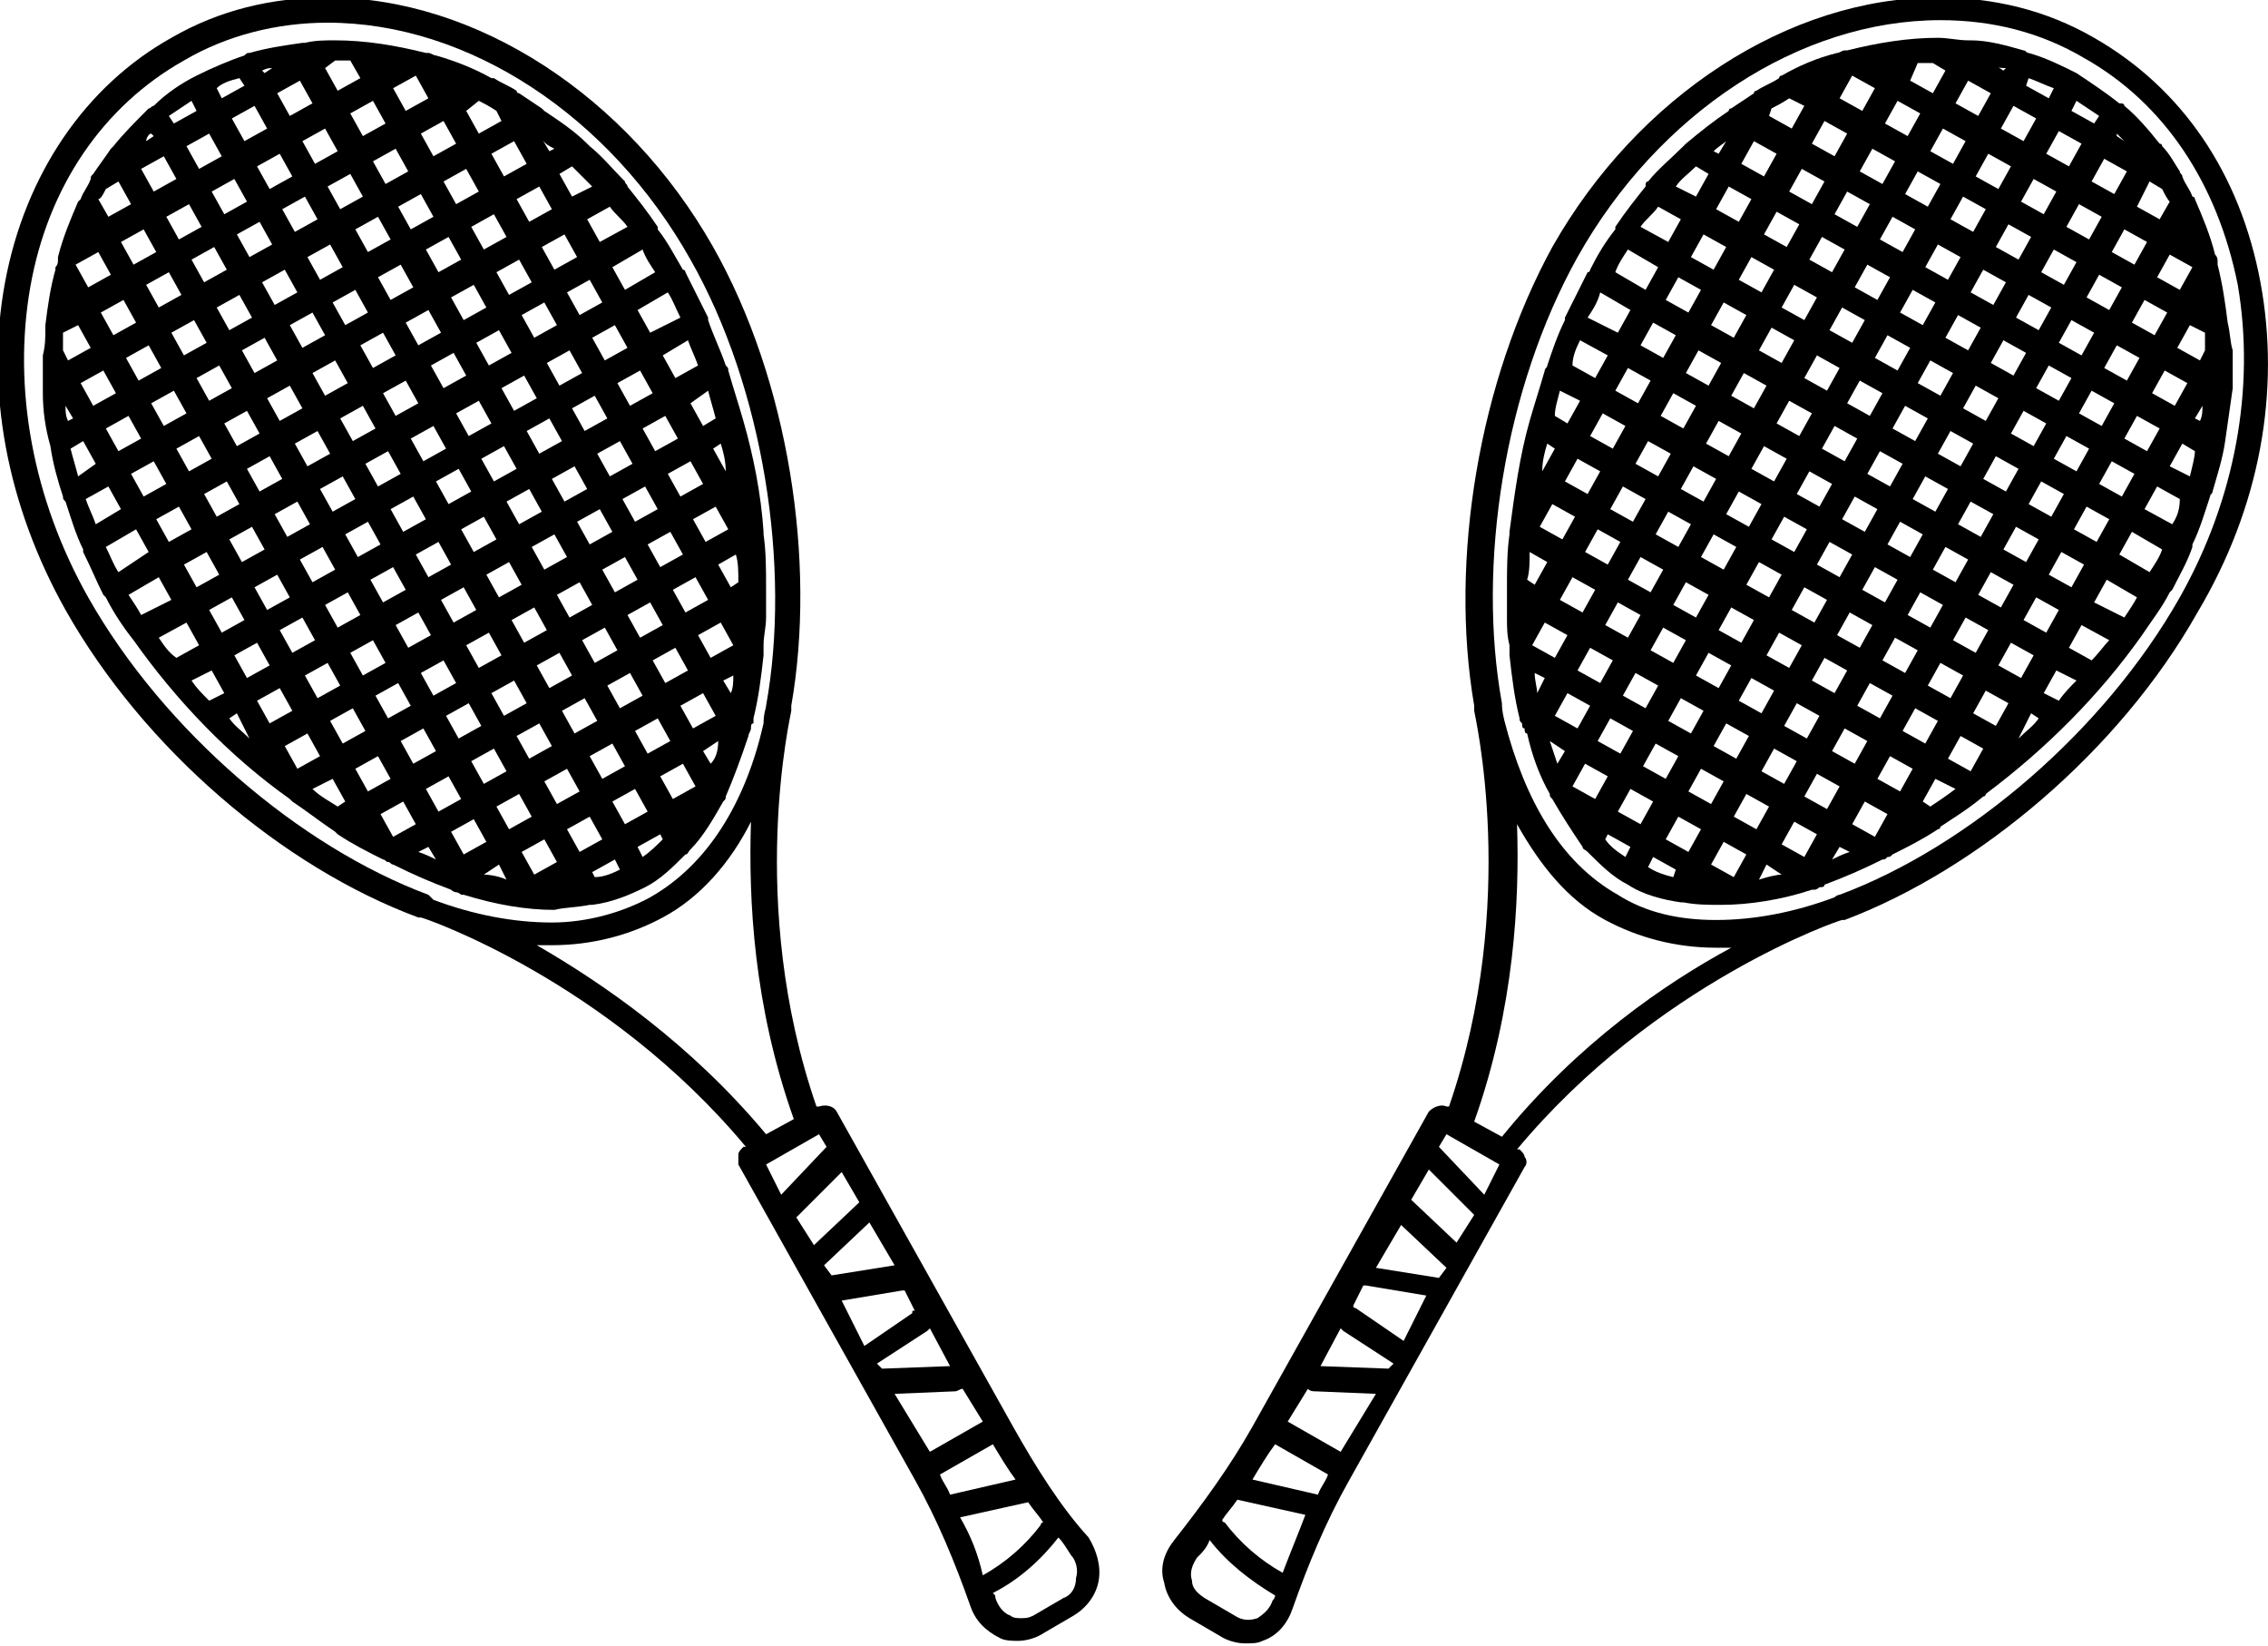 <svg xmlns="http://www.w3.org/2000/svg" viewBox="-424 235.4 90 65.3"><style type="text/css">  
	.st0{fill:none;}
</style><rect x="-417.2" y="243.6" transform="matrix(0.488 0.873 -0.873 0.488 -0.17 488.618)" class="st0" width="1.1" height="1.1"/><path class="st0" d="M-395 262.9c0-0.2 0.1-0.5 0.1-0.8l-0.4 0.2L-395 262.9z"/><rect x="-396.1" y="260.2" transform="matrix(0.488 0.873 -0.873 0.488 25.156 478.666)" class="st0" width="1.1" height="1.1"/><rect x="-396.3" y="255.6" transform="matrix(0.488 0.873 -0.873 0.488 21.014 476.487)" class="st0" width="1.1" height="1.1"/><path class="st0" d="M-396.2 252.3l0.5-0.3c-0.1-0.4-0.2-0.7-0.3-1.1l-0.8 0.4L-396.2 252.3z"/><path class="st0" d="M-395.2 254.1L-395.2 254.1c-0.1-0.4-0.1-0.8-0.2-1.1l-0.3 0.2L-395.2 254.1z"/><rect x="-399.5" y="266.9" transform="matrix(-0.873 0.488 -0.488 -0.873 -616.558 695.562)" class="st0" width="1.1" height="1.1"/><path class="st0" d="M-398.7 269l0.2 0.4c0.3-0.2 0.6-0.4 0.8-0.7l-0.1-0.2L-398.7 269z"/><path class="st0" d="M-376 296.6c-0.2 0.2-0.3 0.4-0.5 0.7 -0.2 0.2-0.3 0.6-0.2 0.9 0.1 0.3 0.3 0.6 0.5 0.7l1.2 0.7c0.3 0.2 0.6 0.2 0.9 0.1 0.3-0.1 0.5-0.4 0.6-0.7 0-0.1 0-0.1 0.1-0.2C-374.4 298.2-375.3 297.5-376 296.6z"/><rect x="-397.7" y="265.9" transform="matrix(0.488 0.873 -0.873 0.488 29.229 482.991)" class="st0" width="1.1" height="1.1"/><path class="st0" d="M-402 241.3c-0.2-0.1-0.3-0.2-0.5-0.4l0.3 0.5L-402 241.3z"/><rect x="-404.4" y="241.2" transform="matrix(0.873 -0.488 0.488 0.873 -169.387 -166.385)" class="st0" width="1.1" height="1.1"/><rect x="-403.4" y="243" transform="matrix(0.873 -0.488 0.488 0.873 -170.159 -165.672)" class="st0" width="1.1" height="1.1"/><path class="st0" d="M-404.1 240.1l-0.2-0.4c-0.2-0.1-0.4-0.2-0.7-0.4l-0.6 0.3 0.5 0.9L-404.1 240.1z"/><rect x="-407.2" y="240.4" transform="matrix(0.873 -0.488 0.488 0.873 -169.376 -167.87)" class="st0" width="1.1" height="1.1"/><rect x="-408.2" y="238.6" transform="matrix(-0.488 -0.873 0.873 -0.488 -815.391 0.109)" class="st0" width="1.1" height="1.1"/><path class="st0" d="M-400.5 270l0.1 0.2c0.4-0.1 0.7-0.2 1-0.4l-0.2-0.4L-400.5 270z"/><path class="st0" d="M-399.2 246.9l1.2-0.7c-0.2-0.3-0.4-0.6-0.6-0.9l-1.2 0.7L-399.2 246.9z"/><path class="st0" d="M-398.2 248.7l1.2-0.6c-0.2-0.3-0.3-0.6-0.5-1l-1.2 0.7L-398.2 248.7z"/><path class="st0" d="M-397.2 250.5l0.9-0.5c-0.1-0.3-0.3-0.7-0.4-1l-1.1 0.6L-397.2 250.5z"/><path class="st0" d="M-400.5 242.8c-0.3-0.3-0.5-0.5-0.8-0.8l-0.5 0.3 0.5 0.9L-400.5 242.8z"/><path class="st0" d="M-400.2 245.1l1.1-0.6c-0.2-0.3-0.4-0.6-0.7-0.9l-0.9 0.5L-400.2 245.1z"/><rect x="-403.3" y="264.3" transform="matrix(-0.488 -0.873 0.873 -0.488 -830.538 42.648)" class="st0" width="1.1" height="1.1"/><rect x="-413.8" y="258.3" transform="matrix(-0.873 0.488 -0.488 -0.873 -647.513 686.449)" class="st0" width="1.1" height="1.1"/><rect x="-418.6" y="253.9" transform="matrix(-0.488 -0.873 0.873 -0.488 -844.21 13.767)" class="st0" width="1.1" height="1.1"/><rect x="-416.6" y="257.5" transform="matrix(-0.488 -0.873 0.873 -0.488 -844.355 20.906)" class="st0" width="1.1" height="1.1"/><rect x="-415.6" y="259.3" transform="matrix(-0.488 -0.873 0.873 -0.488 -844.426 24.474)" class="st0" width="1.1" height="1.1"/><rect x="-414.6" y="261.1" transform="matrix(-0.488 -0.873 0.873 -0.488 -844.472 27.979)" class="st0" width="1.1" height="1.1"/><rect x="-417.6" y="255.7" transform="matrix(-0.488 -0.873 0.873 -0.488 -844.281 17.337)" class="st0" width="1.1" height="1.1"/><rect x="-419" y="244.6" transform="matrix(0.488 0.873 -0.873 0.488 -0.245 490.765)" class="st0" width="1.1" height="1.1"/><rect x="-418" y="246.4" transform="matrix(0.873 -0.488 0.488 0.873 -173.694 -172.378)" class="st0" width="1.1" height="1.1"/><rect x="-402.3" y="266.1" transform="matrix(-0.488 -0.873 0.873 -0.488 -830.61 46.217)" class="st0" width="1.1" height="1.1"/><rect x="-420.6" y="250.3" transform="matrix(0.873 -0.488 0.488 0.873 -175.951 -173.194)" class="st0" width="1.1" height="1.1"/><rect x="-419.8" y="247.5" transform="matrix(0.873 -0.488 0.488 0.873 -174.439 -173.142)" class="st0" width="1.1" height="1.1"/><rect x="-419.6" y="252.1" transform="matrix(-0.488 -0.873 0.873 -0.488 -844.137 10.198)" class="st0" width="1.1" height="1.1"/><rect x="-407.1" y="261.7" transform="matrix(-0.873 0.488 -0.488 -0.873 -633.415 689.566)" class="st0" width="1.1" height="1.1"/><rect x="-406.1" y="263.5" transform="matrix(-0.488 -0.873 0.873 -0.488 -834.011 38.964)" class="st0" width="1.1" height="1.1"/><rect x="-404.3" y="262.5" transform="matrix(-0.873 0.488 -0.488 -0.873 -627.755 689.679)" class="st0" width="1.1" height="1.1"/><rect x="-412.8" y="260.1" transform="matrix(-0.488 -0.873 0.873 -0.488 -840.932 28.111)" class="st0" width="1.1" height="1.1"/><rect x="-405.1" y="265.3" transform="matrix(-0.488 -0.873 0.873 -0.488 -834.085 42.532)" class="st0" width="1.1" height="1.1"/><rect x="-407.9" y="264.5" transform="matrix(-0.488 -0.873 0.873 -0.488 -837.576 38.897)" class="st0" width="1.1" height="1.1"/><rect x="-411.8" y="261.9" transform="matrix(-0.488 -0.873 0.873 -0.488 -841.026 31.723)" class="st0" width="1.1" height="1.1"/><rect x="-410.7" y="263.7" transform="matrix(-0.488 -0.873 0.873 -0.488 -841.077 35.25)" class="st0" width="1.1" height="1.1"/><rect x="-408.9" y="262.7" transform="matrix(-0.488 -0.873 0.873 -0.488 -837.507 35.324)" class="st0" width="1.1" height="1.1"/><rect x="-409.9" y="260.9" transform="matrix(-0.873 0.488 -0.488 -0.873 -639.078 689.453)" class="st0" width="1.1" height="1.1"/><path class="st0" d="M-395 258.7l0.3-0.2c0-0.4 0-0.8-0.1-1.2l-0.7 0.4L-395 258.7z"/><rect x="-405.9" y="268.1" transform="matrix(-0.873 0.488 -0.488 -0.873 -627.997 700.998)" class="st0" width="1.1" height="1.1"/><path class="st0" d="M-404.8 270.1c0.3 0.1 0.6 0.1 0.9 0.2l-0.3-0.6L-404.8 270.1z"/><rect x="-404.1" y="267.1" transform="matrix(-0.873 0.488 -0.488 -0.873 -625.096 698.23)" class="st0" width="1.1" height="1.1"/><path class="st0" d="M-408.8 238C-408.9 238-408.9 238-408.8 238L-408.8 238 -408.8 238z"/><rect x="-406.9" y="266.3" transform="matrix(-0.873 0.488 -0.488 -0.873 -630.758 698.116)" class="st0" width="1.1" height="1.1"/><rect x="-408.7" y="267.3" transform="matrix(0.488 0.873 -0.873 0.488 24.86 493.314)" class="st0" width="1.1" height="1.1"/><path class="st0" d="M-411.6 266.7c0.3 0.2 0.7 0.5 1 0.7l0.3-0.2 -0.5-0.9L-411.6 266.7z"/><rect x="-413.6" y="262.9" transform="matrix(-0.873 0.488 -0.488 -0.873 -644.855 694.995)" class="st0" width="1.1" height="1.1"/><path class="st0" d="M-407.4 269.2c0.2 0.1 0.5 0.2 0.7 0.3l-0.3-0.5L-407.4 269.2z"/><rect x="-409.7" y="265.5" transform="matrix(-0.873 0.488 -0.488 -0.873 -636.419 697.998)" class="st0" width="1.1" height="1.1"/><path class="st0" d="M-402.1 271.9c1.5 0 2.8-0.3 3.9-1 2.3-1.3 3.7-3.8 4.5-6.9 0.1-0.4 0.1-0.6 0.1-0.7 0 0 0 0 0 0 1-5.5-0.1-12.5-3-17.7 -3.2-5.7-8.8-9.4-14.4-9.4 -2.1 0-4 0.5-5.7 1.5 -3.2 1.8-5.3 5-6.1 9 -0.7 4 0.1 8.4 2.3 12.3 3 5.3 8.4 9.9 13.5 11.8 0 0 0 0 0 0 0 0 0.1 0 0.2 0.1C-405.2 271.6-403.6 271.9-402.1 271.9L-402.1 271.9zM-405.8 270.8c-0.1 0-0.2-0.1-0.2-0.1 -0.1 0-0.2 0-0.2-0.1 -0.8-0.3-1.5-0.6-2.3-1 -0.1 0-0.1 0-0.2-0.1 0 0 0 0 0 0 -0.1 0-0.1 0-0.2-0.1 -0.6-0.3-1.2-0.6-1.8-1 0 0-0.1 0-0.1-0.1 -0.6-0.4-1.1-0.7-1.7-1.2 0 0-0.1 0-0.1-0.1 -2.4-1.8-4.5-3.9-6.2-6.3 0 0 0 0 0 0 0 0 0 0 0 0 -0.4-0.6-0.8-1.1-1.1-1.7 0 0 0 0 0 0 0 0 0 0 0 0 0 0-0.1-0.1-0.1-0.1 -0.3-0.6-0.6-1.1-0.8-1.7 0 0 0 0 0 0 0 0 0-0.1 0-0.1 -0.3-0.6-0.5-1.2-0.7-1.9 0 0 0 0 0 0 0-0.1-0.1-0.1-0.1-0.2 -0.2-0.7-0.4-1.4-0.5-2 0 0 0 0 0 0 -0.1-0.7-0.2-1.4-0.3-2.1 0-0.1 0-0.1 0-0.2 0-0.4 0-0.7 0-1.1 0-0.1 0-0.1 0-0.2 0-0.4 0-0.7 0.1-1.1 0 0 0 0 0-0.1 0.1-0.7 0.2-1.5 0.4-2.2 0 0 0-0.1 0-0.1 0-0.1 0-0.2 0.1-0.3 0 0 0 0 0-0.1 0.2-0.8 0.5-1.5 0.8-2.2 0-0.1 0-0.1 0.1-0.1 0.1-0.3 0.3-0.5 0.4-0.8 0-0.1 0.1-0.1 0.1-0.2 0.2-0.3 0.4-0.7 0.7-1 0-0.1 0.1-0.1 0.1-0.1 0.4-0.5 0.9-1 1.4-1.5 0-0.1 0.1-0.1 0.2-0.1 0 0 0 0 0 0 0.5-0.4 1.1-0.8 1.7-1.2 0.6-0.3 1.2-0.6 1.9-0.8 0 0 0 0 0 0 0.1 0 0.1-0.1 0.2-0.1 0.7-0.2 1.4-0.4 2.1-0.4 0 0 0.1 0 0.1 0 0.4 0 0.8-0.1 1.2-0.1 1.2 0 2.4 0.2 3.6 0.5 0 0 0.1 0 0.1 0 0.1 0 0.2 0.1 0.3 0.1 0 0 0 0 0 0 0.8 0.2 1.5 0.5 2.2 0.9 0 0 0.1 0 0.1 0 0.3 0.2 0.6 0.3 0.9 0.5 0 0 0.1 0 0.1 0.1 0.3 0.2 0.6 0.4 0.9 0.6 0 0 0.1 0 0.1 0.1 0.6 0.4 1.1 0.8 1.7 1.3 0 0 0.1 0.1 0.1 0.1 0.5 0.5 1 0.9 1.4 1.4 0.1 0 0.1 0.1 0.1 0.2 0 0 0 0 0 0 0.4 0.5 0.8 1 1.2 1.6 0 0 0 0 0 0.1 0 0 0 0 0 0 0.4 0.5 0.7 1 1 1.6 0 0 0 0.1 0.1 0.1 0 0 0 0 0 0 0 0 0 0 0 0 0.3 0.6 0.6 1.2 0.9 1.8 0 0 0 0 0 0 0 0 0 0.1 0 0.1 0.3 0.6 0.5 1.2 0.7 1.8 0 0 0 0 0 0 0 0.1 0.1 0.1 0.1 0.2 0.2 0.7 0.4 1.3 0.6 2 0 0 0 0 0 0 0.4 1.4 0.6 2.9 0.8 4.4 0 0 0 0.1 0 0.1 0.1 0.7 0.1 1.4 0.1 2.1 0 0.1 0 0.1 0 0.2 0 0.3 0 0.6 0 1 0 0.4 0 0.7-0.1 1.1 0 0.1 0 0.2 0 0.2 0 0 0 0 0 0 0 0.1 0 0.1 0 0.2 -0.1 0.9-0.2 1.7-0.4 2.5 0 0.1 0 0.1 0 0.2 0 0.1 0 0.2-0.1 0.2 0 0.1 0 0.2-0.1 0.3 -0.2 0.9-0.5 1.6-0.9 2.4 0 0.1-0.1 0.1-0.1 0.2 -0.4 0.7-0.8 1.4-1.3 1.9 0 0.1-0.1 0.1-0.2 0.2 0 0 0 0 0 0 -0.5 0.5-1 1-1.6 1.3 -0.6 0.4-1.4 0.6-2.1 0.7 0 0-0.1 0-0.1 0 0 0 0 0 0 0 -0.5 0.1-1 0.1-1.5 0.1 -1.1 0-2.4-0.2-3.6-0.6C-405.8 270.8-405.8 270.8-405.8 270.8z"/><rect x="-412.5" y="264.7" transform="matrix(-0.873 0.488 -0.488 -0.873 -642.081 697.886)" class="st0" width="1.1" height="1.1"/><path class="st0" d="M-384.6 292.7l-2.1 1.2c0.1 0.3 0.3 0.5 0.4 0.8l2.6-0.6C-384 293.6-384.3 293.2-384.6 292.7z"/><path class="st0" d="M-387.2 288.1C-387.2 288.1-387.2 288.1-387.2 288.1l-2 1.4 0.1 0.3 2.7-0.1L-387.2 288.1z"/><path class="st0" d="M-385.8 290.5c-0.1 0.1-0.2 0.1-0.3 0.1l-2.4 0.1 1.3 2.4 2.1-1.2L-385.8 290.5z"/><path class="st0" d="M-382.7 295.8C-382.6 295.8-382.6 295.8-382.7 295.8c-0.1-0.3-0.3-0.6-0.5-0.8l-2.7 0.6c0.3 0.7 0.7 1.5 0.9 2.2C-384 297.3-383.3 296.6-382.7 295.8z"/><path class="st0" d="M-382 296.6c-0.7 0.9-1.6 1.6-2.6 2.2 0 0.1 0 0.1 0.1 0.2 0.1 0.3 0.3 0.5 0.6 0.7 0.1 0 0.3 0.1 0.4 0.1 0.2 0 0.4 0 0.5-0.1l1.2-0.7c0.3-0.2 0.5-0.4 0.5-0.7 0.1-0.3 0-0.6-0.2-0.9C-381.6 297-381.8 296.8-382 296.6z"/><polygon class="st0" points="-389.5 283.9 -391.3 285.6 -391.1 286.1 -388.6 285.6 "/><polygon class="st0" points="-391.5 280.4 -393.6 281.6 -392.9 282.8 -391.2 280.9 "/><polygon class="st0" points="-390.7 281.8 -392.4 283.7 -391.8 284.7 -390 283 "/><path class="st0" d="M-392.4 279.8c-1.6-4.5-1.8-8.8-1.7-11.8 -0.9 1.6-2 3-3.5 3.8 -1.3 0.7-2.8 1.1-4.4 1.1l0 0c-0.2 0-0.4 0-0.6 0 2.7 1.5 6.2 3.9 9.2 7.6L-392.4 279.8z"/><path class="st0" d="M-387.6 287.3l-0.4-0.8c0 0-0.1 0-0.1 0l-2.4 0.4 0.9 1.6 1.9-1.3C-387.7 287.3-387.7 287.3-387.6 287.3z"/><rect x="-403.1" y="268.9" transform="matrix(-0.873 0.488 -0.488 -0.873 -622.325 701.123)" class="st0" width="1.1" height="1.1"/><path class="st0" d="M-416.2 239.7l-0.2-0.4c-0.3 0.2-0.6 0.4-0.9 0.6l0.2 0.3L-416.2 239.7z"/><path class="st0" d="M-414.4 238.7l-0.2-0.3c-0.3 0.1-0.7 0.3-1 0.4l0.2 0.4L-414.4 238.7z"/><rect x="-416.4" y="240.8" transform="matrix(0.873 -0.488 0.488 0.873 -170.762 -172.329)" class="st0" width="1.1" height="1.1"/><path class="st0" d="M-414.9 263.9c0.3 0.3 0.5 0.5 0.8 0.8l0 0 -0.5-0.9L-414.9 263.9z"/><rect x="-418.2" y="241.8" transform="matrix(-0.488 -0.873 0.873 -0.488 -833.141 -3.86)" class="st0" width="1.1" height="1.1"/><rect x="-410" y="239.6" transform="matrix(0.873 -0.488 0.488 0.873 -169.347 -169.347)" class="st0" width="1.1" height="1.1"/><rect x="-414.6" y="239.8" transform="matrix(0.873 -0.488 0.488 0.873 -170.04 -171.575)" class="st0" width="1.1" height="1.1"/><path class="st0" d="M-418.8 243.6l-0.5-0.9 -0.5 0.3c-0.1 0.2-0.2 0.4-0.3 0.5l0.4 0.7L-418.8 243.6z"/><path class="st0" d="M-409.7 238.5l-0.4-0.7c-0.2 0-0.4 0-0.6 0l-0.5 0.3 0.5 0.9L-409.7 238.5z"/><rect x="-412.8" y="238.8" transform="matrix(-0.488 -0.873 0.873 -0.488 -822.436 -3.642)" class="st0" width="1.1" height="1.1"/><path class="st0" d="M-413.2 238.1c-0.1 0-0.3 0-0.4 0.1l0.1 0.1L-413.2 238.1z"/><path class="st0" d="M-418 240.7c-0.1 0.1-0.2 0.2-0.3 0.3l0.3-0.2L-418 240.7z"/><path class="st0" d="M-417.6 258.3l-1.2 0.7c0.2 0.3 0.4 0.6 0.6 0.9l1.2-0.6L-417.6 258.3z"/><path class="st0" d="M-419.7 254.7l-0.9 0.5c0.1 0.3 0.2 0.7 0.4 1l1.1-0.6L-419.7 254.7z"/><path class="st0" d="M-420.6 244.6C-420.6 244.6-420.6 244.6-420.6 244.6L-420.6 244.6 -420.6 244.6z"/><path class="st0" d="M-416.4 262.3c0.2 0.3 0.5 0.6 0.7 0.8l0.6-0.3 -0.5-0.9L-416.4 262.3z"/><path class="st0" d="M-416.6 260.1l-1.1 0.6c0.2 0.3 0.4 0.6 0.7 0.9l0.9-0.5L-416.6 260.1z"/><path class="st0" d="M-418.7 256.5l-1.2 0.7c0.2 0.3 0.3 0.6 0.5 1l1.2-0.7L-418.7 256.5z"/><path class="st0" d="M-420.4 249.2l-0.5-0.9 -0.6 0.3c0 0.2 0 0.5 0 0.7l0.2 0.4L-420.4 249.2z"/><rect x="-420.8" y="245.6" transform="matrix(-0.488 -0.873 0.873 -0.488 -840.352 -0.438)" class="st0" width="1.1" height="1.1"/><path class="st0" d="M-421.4 251.5c0 0.2 0.1 0.4 0.1 0.6l0.2-0.1L-421.4 251.5z"/><path class="st0" d="M-420.7 252.9l-0.5 0.3c0.1 0.4 0.2 0.7 0.3 1.1l0.8-0.4L-420.7 252.9z"/><path class="st0" d="M-395.8 265.7c0.1-0.3 0.2-0.6 0.3-0.9l-0.6 0.4L-395.8 265.7z"/><rect x="-400.1" y="253" transform="matrix(0.488 0.873 -0.873 0.488 16.787 478.493)" class="st0" width="1.1" height="1.1"/><rect x="-401.1" y="251.2" transform="matrix(0.488 0.873 -0.873 0.488 14.693 478.451)" class="st0" width="1.1" height="1.1"/><rect x="-402.1" y="249.4" transform="matrix(0.488 0.873 -0.873 0.488 12.599 478.41)" class="st0" width="1.1" height="1.1"/><rect x="-405" y="248.6" transform="matrix(0.488 0.873 -0.873 0.488 10.45 480.478)" class="st0" width="1.1" height="1.1"/><rect x="-402.9" y="252.2" transform="matrix(0.873 -0.488 0.488 0.873 -174.619 -164.286)" class="st0" width="1.1" height="1.1"/><rect x="-404" y="250.4" transform="matrix(0.488 0.873 -0.873 0.488 12.556 480.504)" class="st0" width="1.1" height="1.1"/><rect x="-400.9" y="255.8" transform="matrix(-0.488 -0.873 0.873 -0.488 -819.585 32.101)" class="st0" width="1.1" height="1.1"/><rect x="-401.9" y="254" transform="matrix(0.488 0.873 -0.873 0.488 16.742 480.589)" class="st0" width="1.1" height="1.1"/><rect x="-399.1" y="254.8" transform="matrix(-0.873 0.488 -0.488 -0.873 -621.761 672.802)" class="st0" width="1.1" height="1.1"/><rect x="-400.7" y="260.5" transform="matrix(-0.488 -0.873 0.873 -0.488 -823.325 39.223)" class="st0" width="1.1" height="1.1"/><rect x="-401.7" y="258.6" transform="matrix(-0.488 -0.873 0.873 -0.488 -823.231 35.614)" class="st0" width="1.1" height="1.1"/><rect x="-412.4" y="248" transform="matrix(0.873 -0.488 0.488 0.873 -173.774 -169.437)" class="st0" width="1.1" height="1.1"/><rect x="-411.6" y="245.2" transform="matrix(0.488 0.873 -0.873 0.488 4.087 484.535)" class="st0" width="1.1" height="1.1"/><rect x="-410.6" y="247" transform="matrix(0.488 0.873 -0.873 0.488 6.162 484.614)" class="st0" width="1.1" height="1.1"/><rect x="-402.7" y="256.8" transform="matrix(-0.488 -0.873 0.873 -0.488 -823.181 32.085)" class="st0" width="1.1" height="1.1"/><rect x="-406" y="246.8" transform="matrix(0.488 0.873 -0.873 0.488 8.37 480.419)" class="st0" width="1.1" height="1.1"/><rect x="-413.4" y="246.2" transform="matrix(0.488 0.873 -0.873 0.488 4.057 486.611)" class="st0" width="1.1" height="1.1"/><rect x="-414.2" y="249" transform="matrix(0.873 -0.488 0.488 0.873 -174.534 -170.212)" class="st0" width="1.1" height="1.1"/><rect x="-409.6" y="248.8" transform="matrix(0.873 -0.488 0.488 0.873 -173.805 -167.96)" class="st0" width="1.1" height="1.1"/><rect x="-406.8" y="249.6" transform="matrix(0.873 -0.488 0.488 0.873 -173.871 -166.506)" class="st0" width="1.1" height="1.1"/><rect x="-407.8" y="247.8" transform="matrix(0.488 0.873 -0.873 0.488 8.33 482.51)" class="st0" width="1.1" height="1.1"/><rect x="-408.8" y="246" transform="matrix(0.488 0.873 -0.873 0.488 6.237 482.467)" class="st0" width="1.1" height="1.1"/><rect x="-404.7" y="253.2" transform="matrix(-0.873 0.488 -0.488 -0.873 -633.072 672.584)" class="st0" width="1.1" height="1.1"/><rect x="-418.8" y="249.3" transform="matrix(0.488 0.873 -0.873 0.488 3.93 492.889)" class="st0" width="1.1" height="1.1"/><rect x="-399.9" y="257.6" transform="matrix(0.488 0.873 -0.873 0.488 20.929 480.672)" class="st0" width="1.1" height="1.1"/><rect x="-398.9" y="259.4" transform="matrix(-0.488 -0.873 0.873 -0.488 -819.736 39.256)" class="st0" width="1.1" height="1.1"/><rect x="-412.2" y="252.7" transform="matrix(-0.488 -0.873 0.873 -0.488 -833.576 17.553)" class="st0" width="1.1" height="1.1"/><rect x="-413.2" y="250.8" transform="matrix(0.488 0.873 -0.873 0.488 8.202 488.787)" class="st0" width="1.1" height="1.1"/><rect x="-411.4" y="249.8" transform="matrix(-0.488 -0.873 0.873 -0.488 -829.928 14.04)" class="st0" width="1.1" height="1.1"/><rect x="-401.3" y="267.9" transform="matrix(-0.873 0.488 -0.488 -0.873 -619.436 698.348)" class="st0" width="1.1" height="1.1"/><rect x="-397.9" y="261.3" transform="matrix(0.488 0.873 -0.873 0.488 25.116 480.758)" class="st0" width="1.1" height="1.1"/><rect x="-417.8" y="251.1" transform="matrix(-0.488 -0.873 0.873 -0.488 -840.568 10.272)" class="st0" width="1.1" height="1.1"/><rect x="-396.9" y="263.1" transform="matrix(-0.488 -0.873 0.873 -0.488 -819.879 46.395)" class="st0" width="1.1" height="1.1"/><rect x="-416.2" y="245.4" transform="matrix(0.873 -0.488 0.488 0.873 -172.992 -171.635)" class="st0" width="1.1" height="1.1"/><rect x="-405.8" y="251.4" transform="matrix(-0.488 -0.873 0.873 -0.488 -822.964 21.379)" class="st0" width="1.1" height="1.1"/><rect x="-406.6" y="254.2" transform="matrix(-0.488 -0.873 0.873 -0.488 -826.576 24.818)" class="st0" width="1.1" height="1.1"/><rect x="-405.5" y="256" transform="matrix(-0.488 -0.873 0.873 -0.488 -826.654 28.404)" class="st0" width="1.1" height="1.1"/><rect x="-403.7" y="255" transform="matrix(-0.488 -0.873 0.873 -0.488 -823.109 28.516)" class="st0" width="1.1" height="1.1"/><rect x="-407.6" y="252.4" transform="matrix(-0.873 0.488 -0.488 -0.873 -638.732 672.465)" class="st0" width="1.1" height="1.1"/><rect x="-409.4" y="253.4" transform="matrix(-0.488 -0.873 0.873 -0.488 -830.081 21.191)" class="st0" width="1.1" height="1.1"/><rect x="-408.4" y="255.3" transform="matrix(-0.488 -0.873 0.873 -0.488 -830.153 24.761)" class="st0" width="1.1" height="1.1"/><rect x="-411.2" y="254.5" transform="matrix(-0.488 -0.873 0.873 -0.488 -833.647 21.123)" class="st0" width="1.1" height="1.1"/><rect x="-410.4" y="251.6" transform="matrix(-0.873 0.488 -0.488 -0.873 -644.395 672.355)" class="st0" width="1.1" height="1.1"/><rect x="-408.6" y="250.6" transform="matrix(-0.488 -0.873 0.873 -0.488 -826.46 17.736)" class="st0" width="1.1" height="1.1"/><rect x="-415" y="251.9" transform="matrix(0.488 0.873 -0.873 0.488 8.159 490.88)" class="st0" width="1.1" height="1.1"/><rect x="-403.2" y="247.6" transform="matrix(0.873 -0.488 0.488 0.873 -172.389 -164.978)" class="st0" width="1.1" height="1.1"/><rect x="-402.4" y="244.8" transform="matrix(0.488 0.873 -0.873 0.488 8.458 476.231)" class="st0" width="1.1" height="1.1"/><rect x="-405.2" y="244" transform="matrix(0.488 0.873 -0.873 0.488 6.321 478.282)" class="st0" width="1.1" height="1.1"/><rect x="-404.2" y="245.8" transform="matrix(0.488 0.873 -0.873 0.488 8.415 478.324)" class="st0" width="1.1" height="1.1"/><rect x="-401.3" y="246.6" transform="matrix(0.488 0.873 -0.873 0.488 10.55 476.274)" class="st0" width="1.1" height="1.1"/><rect x="-399.3" y="250.2" transform="matrix(0.488 0.873 -0.873 0.488 14.735 476.36)" class="st0" width="1.1" height="1.1"/><rect x="-397.3" y="253.8" transform="matrix(-0.873 0.488 -0.488 -0.873 -618.86 670.039)" class="st0" width="1.1" height="1.1"/><rect x="-415.2" y="247.2" transform="matrix(0.488 0.873 -0.873 0.488 4.035 488.665)" class="st0" width="1.1" height="1.1"/><rect x="-406.2" y="242.2" transform="matrix(0.488 0.873 -0.873 0.488 4.247 478.202)" class="st0" width="1.1" height="1.1"/><rect x="-400.3" y="248.4" transform="matrix(0.488 0.873 -0.873 0.488 12.612 476.369)" class="st0" width="1.1" height="1.1"/><rect x="-398.3" y="252" transform="matrix(0.488 0.873 -0.873 0.488 16.827 476.403)" class="st0" width="1.1" height="1.1"/><rect x="-407" y="245" transform="matrix(0.873 -0.488 0.488 0.873 -171.605 -167.178)" class="st0" width="1.1" height="1.1"/><rect x="-412.6" y="243.4" transform="matrix(0.873 -0.488 0.488 0.873 -171.546 -170.129)" class="st0" width="1.1" height="1.1"/><rect x="-413.6" y="241.6" transform="matrix(0.488 0.873 -0.873 0.488 -0.086 484.433)" class="st0" width="1.1" height="1.1"/><rect x="-415.4" y="242.6" transform="matrix(0.488 0.873 -0.873 0.488 -0.16 486.579)" class="st0" width="1.1" height="1.1"/><rect x="-414.4" y="244.4" transform="matrix(0.873 -0.488 0.488 0.873 -172.248 -170.872)" class="st0" width="1.1" height="1.1"/><rect x="-397.1" y="258.4" transform="matrix(-0.873 0.488 -0.488 -0.873 -616.202 678.587)" class="st0" width="1.1" height="1.1"/><rect x="-411.8" y="240.6" transform="matrix(0.488 0.873 -0.873 0.488 -0.043 482.339)" class="st0" width="1.1" height="1.1"/><rect x="-409" y="241.4" transform="matrix(0.488 0.873 -0.873 0.488 2.079 480.308)" class="st0" width="1.1" height="1.1"/><rect x="-410.8" y="242.4" transform="matrix(0.488 0.873 -0.873 0.488 2.071 482.345)" class="st0" width="1.1" height="1.1"/><rect x="-408" y="243.2" transform="matrix(0.488 0.873 -0.873 0.488 4.186 480.332)" class="st0" width="1.1" height="1.1"/><rect x="-409.8" y="244.2" transform="matrix(0.873 -0.488 0.488 0.873 -171.612 -168.675)" class="st0" width="1.1" height="1.1"/><rect x="-398.1" y="256.6" transform="matrix(0.488 0.873 -0.873 0.488 20.989 478.541)" class="st0" width="1.1" height="1.1"/><rect x="-413" y="255.5" transform="matrix(-0.488 -0.873 0.873 -0.488 -837.218 21.044)" class="st0" width="1.1" height="1.1"/><rect x="-412" y="257.3" transform="matrix(-0.488 -0.873 0.873 -0.488 -837.289 24.618)" class="st0" width="1.1" height="1.1"/><rect x="-414" y="253.7" transform="matrix(-0.873 0.488 -0.488 -0.873 -650.171 677.901)" class="st0" width="1.1" height="1.1"/><rect x="-411" y="259.1" transform="matrix(-0.488 -0.873 0.873 -0.488 -837.361 28.187)" class="st0" width="1.1" height="1.1"/><rect x="-410.2" y="256.3" transform="matrix(-0.873 0.488 -0.488 -0.873 -641.735 680.901)" class="st0" width="1.1" height="1.1"/><rect x="-415.8" y="254.7" transform="matrix(-0.488 -0.873 0.873 -0.488 -840.713 17.409)" class="st0" width="1.1" height="1.1"/><rect x="-416" y="250.1" transform="matrix(0.873 -0.488 0.488 0.873 -175.221 -170.942)" class="st0" width="1.1" height="1.1"/><rect x="-417" y="248.2" transform="matrix(0.488 0.873 -0.873 0.488 3.941 490.851)" class="st0" width="1.1" height="1.1"/><rect x="-409.2" y="258.1" transform="matrix(-0.488 -0.873 0.873 -0.488 -833.816 28.299)" class="st0" width="1.1" height="1.1"/><rect x="-414.8" y="256.5" transform="matrix(-0.488 -0.873 0.873 -0.488 -840.786 20.975)" class="st0" width="1.1" height="1.1"/><rect x="-416.8" y="252.9" transform="matrix(-0.488 -0.873 0.873 -0.488 -840.641 13.84)" class="st0" width="1.1" height="1.1"/><rect x="-401.5" y="263.3" transform="matrix(-0.488 -0.873 0.873 -0.488 -826.942 42.662)" class="st0" width="1.1" height="1.1"/><rect x="-398.7" y="264.1" transform="matrix(-0.488 -0.873 0.873 -0.488 -823.472 46.36)" class="st0" width="1.1" height="1.1"/><rect x="-402.5" y="261.5" transform="matrix(-0.488 -0.873 0.873 -0.488 -826.872 39.111)" class="st0" width="1.1" height="1.1"/><rect x="-403.5" y="259.7" transform="matrix(-0.488 -0.873 0.873 -0.488 -826.795 35.526)" class="st0" width="1.1" height="1.1"/><rect x="-400.5" y="265.1" transform="matrix(-0.488 -0.873 0.873 -0.488 -827.019 46.246)" class="st0" width="1.1" height="1.1"/><rect x="-399.7" y="262.3" transform="matrix(-0.873 0.488 -0.488 -0.873 -619.208 687.028)" class="st0" width="1.1" height="1.1"/><rect x="-405.3" y="260.7" transform="matrix(-0.488 -0.873 0.873 -0.488 -830.371 35.467)" class="st0" width="1.1" height="1.1"/><rect x="-404.5" y="257.9" transform="matrix(-0.873 0.488 -0.488 -0.873 -630.414 681.134)" class="st0" width="1.1" height="1.1"/><rect x="-407.3" y="257.1" transform="matrix(-0.873 0.488 -0.488 -0.873 -636.074 681.017)" class="st0" width="1.1" height="1.1"/><rect x="-406.3" y="258.9" transform="matrix(-0.488 -0.873 0.873 -0.488 -830.297 31.898)" class="st0" width="1.1" height="1.1"/><rect x="-408.1" y="259.9" transform="matrix(-0.488 -0.873 0.873 -0.488 -833.866 31.825)" class="st0" width="1.1" height="1.1"/><rect x="-351.3" y="247.8" transform="matrix(0.873 0.488 -0.488 0.873 76.607 202.856)" class="st0" width="1.1" height="1.1"/><rect x="-339.5" y="252.1" transform="matrix(-0.873 -0.488 0.488 -0.873 -758.03 307.597)" class="st0" width="1.1" height="1.1"/><path class="st0" d="M-337.9 243.4c-0.1-0.2-0.2-0.4-0.3-0.5l-0.5-0.3 -0.5 0.9 0.9 0.5L-337.9 243.4z"/><rect x="-341.5" y="255.7" transform="matrix(-0.873 -0.488 0.488 -0.873 -763.582 313.375)" class="st0" width="1.1" height="1.1"/><rect x="-339.2" y="247.5" transform="matrix(0.873 0.488 -0.488 0.873 77.964 196.923)" class="st0" width="1.1" height="1.1"/><rect x="-338.5" y="250.3" transform="matrix(-0.873 -0.488 0.488 -0.873 -755.265 304.712)" class="st0" width="1.1" height="1.1"/><rect x="-340.5" y="253.9" transform="matrix(-0.873 -0.488 0.488 -0.873 -760.809 310.487)" class="st0" width="1.1" height="1.1"/><rect x="-345.3" y="258.3" transform="matrix(-0.873 -0.488 0.488 -0.873 -772.014 316.379)" class="st0" width="1.1" height="1.1"/><rect x="-347.3" y="261.9" transform="matrix(-0.873 -0.488 0.488 -0.873 -777.559 322.155)" class="st0" width="1.1" height="1.1"/><rect x="-342.5" y="257.5" transform="matrix(-0.873 -0.488 0.488 -0.873 -766.352 316.262)" class="st0" width="1.1" height="1.1"/><rect x="-355.9" y="247.6" transform="matrix(0.873 0.488 -0.488 0.873 75.915 205.087)" class="st0" width="1.1" height="1.1"/><rect x="-343.5" y="259.3" transform="matrix(-0.873 -0.488 0.488 -0.873 -769.121 319.189)" class="st0" width="1.1" height="1.1"/><rect x="-346.3" y="260.1" transform="matrix(-0.873 -0.488 0.488 -0.873 -774.786 319.267)" class="st0" width="1.1" height="1.1"/><rect x="-346.3" y="238.8" transform="matrix(-0.873 -0.488 0.488 -0.873 -764.269 279.405)" class="st0" width="1.1" height="1.1"/><path class="st0" d="M-344.4 238.1c-0.1 0-0.3 0-0.4-0.1l0.3 0.2L-344.4 238.1z"/><path class="st0" d="M-346.8 238.1l-0.5-0.3c-0.2 0-0.4 0-0.6 0l-0.4 0.7 0.9 0.5L-346.8 238.1z"/><path class="st0" d="M-349.1 238C-349.1 238-349.1 238-349.1 238L-349.1 238 -349.1 238z"/><rect x="-344.4" y="239.8" transform="matrix(0.488 -0.873 0.873 0.488 -385.754 -177.135)" class="st0" width="1.1" height="1.1"/><rect x="-340.8" y="241.8" transform="matrix(0.488 -0.873 0.873 0.488 -385.668 -172.951)" class="st0" width="1.1" height="1.1"/><path class="st0" d="M-340.7 240c-0.3-0.2-0.6-0.4-0.9-0.6l-0.2 0.4 0.9 0.5L-340.7 240z"/><path class="st0" d="M-342.5 238.9c-0.3-0.2-0.7-0.3-1-0.4l-0.2 0.3 0.9 0.5L-342.5 238.9z"/><path class="st0" d="M-340 240.7l-0.1 0.1 0.3 0.2C-339.8 240.9-339.9 240.7-340 240.7z"/><rect x="-342.6" y="240.8" transform="matrix(0.488 -0.873 0.873 0.488 -385.712 -175.042)" class="st0" width="1.1" height="1.1"/><rect x="-357.6" y="263.3" transform="matrix(-0.873 -0.488 0.488 -0.873 -797.442 319.698)" class="st0" width="1.1" height="1.1"/><rect x="-361" y="256.6" transform="matrix(-0.873 -0.488 0.488 -0.873 -800.558 305.633)" class="st0" width="1.1" height="1.1"/><rect x="-362" y="258.4" transform="matrix(0.873 0.488 -0.488 0.873 80.435 209.463)" class="st0" width="1.1" height="1.1"/><rect x="-359.4" y="262.3" transform="matrix(-0.873 -0.488 0.488 -0.873 -800.324 316.925)" class="st0" width="1.1" height="1.1"/><rect x="-360.4" y="264.1" transform="matrix(-0.873 -0.488 0.488 -0.873 -803.101 319.844)" class="st0" width="1.1" height="1.1"/><rect x="-361.8" y="253.8" transform="matrix(0.873 0.488 -0.488 0.873 78.204 208.731)" class="st0" width="1.1" height="1.1"/><rect x="-358.7" y="248.4" transform="matrix(0.873 0.488 -0.488 0.873 75.945 206.564)" class="st0" width="1.1" height="1.1"/><rect x="-356.7" y="244.8" transform="matrix(0.873 0.488 -0.488 0.873 74.439 205.117)" class="st0" width="1.1" height="1.1"/><rect x="-357.7" y="246.6" transform="matrix(0.873 0.488 -0.488 0.873 75.191 205.839)" class="st0" width="1.1" height="1.1"/><rect x="-359.7" y="250.2" transform="matrix(0.873 0.488 -0.488 0.873 76.698 207.285)" class="st0" width="1.1" height="1.1"/><rect x="-358.6" y="265.1" transform="matrix(-0.873 -0.488 0.488 -0.873 -800.216 322.619)" class="st0" width="1.1" height="1.1"/><rect x="-360.8" y="252" transform="matrix(0.873 0.488 -0.488 0.873 77.451 208.008)" class="st0" width="1.1" height="1.1"/><rect x="-353" y="263.5" transform="matrix(-0.873 -0.488 0.488 -0.873 -788.894 322.389)" class="st0" width="1.1" height="1.1"/><rect x="-351.2" y="264.5" transform="matrix(-0.873 -0.488 0.488 -0.873 -786.005 325.161)" class="st0" width="1.1" height="1.1"/><rect x="-351.9" y="261.7" transform="matrix(-0.873 -0.488 0.488 -0.873 -786.11 319.536)" class="st0" width="1.1" height="1.1"/><rect x="-349.1" y="239.6" transform="matrix(-0.873 -0.488 0.488 -0.873 -769.929 279.519)" class="st0" width="1.1" height="1.1"/><rect x="-350.1" y="262.7" transform="matrix(-0.873 -0.488 0.488 -0.873 -783.208 322.334)" class="st0" width="1.1" height="1.1"/><rect x="-349.1" y="260.9" transform="matrix(-0.873 -0.488 0.488 -0.873 -780.449 319.382)" class="st0" width="1.1" height="1.1"/><rect x="-348.3" y="263.7" transform="matrix(-0.873 -0.488 0.488 -0.873 -780.337 325.046)" class="st0" width="1.1" height="1.1"/><rect x="-356.8" y="266.1" transform="matrix(-0.873 -0.488 0.488 -0.873 -797.317 325.427)" class="st0" width="1.1" height="1.1"/><rect x="-355.8" y="264.3" transform="matrix(-0.873 -0.488 0.488 -0.873 -794.541 322.501)" class="st0" width="1.1" height="1.1"/><rect x="-354" y="265.3" transform="matrix(-0.873 -0.488 0.488 -0.873 -791.663 325.245)" class="st0" width="1.1" height="1.1"/><rect x="-354.8" y="262.5" transform="matrix(-0.873 -0.488 0.488 -0.873 -791.771 319.614)" class="st0" width="1.1" height="1.1"/><rect x="-344.5" y="261.1" transform="matrix(-0.873 -0.488 0.488 -0.873 -771.903 322.041)" class="st0" width="1.1" height="1.1"/><rect x="-349.3" y="265.5" transform="matrix(0.873 0.488 -0.488 0.873 85.494 204.153)" class="st0" width="1.1" height="1.1"/><path class="st0" d="M-343.9 264.7L-343.9 264.7c0.3-0.2 0.6-0.5 0.8-0.8l-0.3-0.2L-343.9 264.7z"/><rect x="-346.5" y="264.7" transform="matrix(0.873 0.488 -0.488 0.873 85.464 202.678)" class="st0" width="1.1" height="1.1"/><rect x="-345.5" y="262.9" transform="matrix(0.873 0.488 -0.488 0.873 84.71 201.953)" class="st0" width="1.1" height="1.1"/><rect x="-350.4" y="267.3" transform="matrix(0.873 0.488 -0.488 0.873 86.239 204.856)" class="st0" width="1.1" height="1.1"/><path class="st0" d="M-347.7 267.3l0.3 0.2c0.3-0.2 0.7-0.4 1-0.7l-0.8-0.4L-347.7 267.3z"/><path class="st0" d="M-354.2 270.3c0.3-0.1 0.6-0.1 0.9-0.2l-0.6-0.4L-354.2 270.3z"/><rect x="-355" y="267.1" transform="matrix(-0.488 0.873 -0.873 -0.488 -293.915 707.63)" class="st0" width="1.1" height="1.1"/><rect x="-352.2" y="266.3" transform="matrix(-0.488 0.873 -0.873 -0.488 -290.414 703.99)" class="st0" width="1.1" height="1.1"/><path class="st0" d="M-351.3 269.5c0.2-0.1 0.5-0.2 0.7-0.3l-0.4-0.2L-351.3 269.5z"/><rect x="-353.2" y="268.1" transform="matrix(0.873 0.488 -0.488 0.873 86.279 206.39)" class="st0" width="1.1" height="1.1"/><path class="st0" d="M-340.9 259.2l1.2 0.6c0.2-0.3 0.4-0.6 0.6-0.9l-1.2-0.7L-340.9 259.2z"/><path class="st0" d="M-337.1 248.3l-0.5 0.9 0.9 0.5 0.2-0.4c0-0.2 0-0.5 0-0.7L-337.1 248.3z"/><path class="st0" d="M-342.9 262.9l0.6 0.3c0.3-0.3 0.5-0.5 0.7-0.8l-0.8-0.4L-342.9 262.9z"/><path class="st0" d="M-336.7 252.1c0-0.2 0.1-0.4 0.1-0.6l-0.3 0.5L-336.7 252.1z"/><path class="st0" d="M-341.3 237.8c-1.7-1-3.7-1.5-5.7-1.5 -5.6 0-11.2 3.7-14.4 9.4 -2.9 5.1-4 12.2-3 17.7 0 0 0 0 0 0 0 0.1 0.1 0.3 0.1 0.7 0.7 3.1 2.2 5.6 4.5 6.8 1.1 0.6 2.5 1 3.9 1 1.5 0 3.1-0.3 4.7-0.9 0.1 0 0.2-0.1 0.2-0.1 0 0 0 0 0 0 5.1-1.9 10.5-6.5 13.5-11.8 2.2-3.9 3-8.3 2.3-12.3C-336 242.8-338.1 239.6-341.3 237.8zM-335.5 250.6c0 0.1 0 0.1 0 0.2 0 0.7-0.1 1.4-0.3 2.1 0 0 0 0 0 0 -0.1 0.7-0.3 1.3-0.5 2 0 0.1 0 0.1-0.1 0.2 0 0 0 0 0 0 -0.2 0.6-0.4 1.3-0.7 1.9 0 0 0 0 0 0.1 0 0 0 0 0 0 -0.3 0.6-0.5 1.1-0.8 1.7 0 0-0.1 0.1-0.1 0.1 0 0 0 0 0 0s0 0 0 0c-0.3 0.6-0.7 1.2-1.1 1.7 0 0 0 0 0 0 0 0 0 0 0 0 -1.7 2.4-3.8 4.6-6.2 6.3 0 0-0.1 0.1-0.1 0.1 -0.6 0.4-1.1 0.8-1.7 1.2 0 0-0.1 0.1-0.1 0.1 -0.6 0.4-1.2 0.7-1.8 1 -0.1 0-0.1 0.1-0.2 0.1 0 0 0 0 0 0 -0.1 0-0.1 0.1-0.2 0.1 -0.8 0.4-1.5 0.7-2.3 1 -0.1 0.1-0.2 0.1-0.2 0.1 -0.1 0-0.2 0.1-0.2 0.1 0 0-0.1 0-0.1 0 -1.3 0.4-2.5 0.6-3.6 0.6 -0.5 0-1-0.1-1.5-0.1 0 0 0 0 0 0 0 0-0.1 0-0.1 0 -0.8-0.1-1.5-0.4-2.1-0.7 -0.6-0.3-1.1-0.8-1.6-1.3 0 0 0 0 0 0 -0.1 0-0.1-0.1-0.2-0.2 -0.5-0.5-0.9-1.2-1.2-1.9 0-0.1-0.1-0.1-0.1-0.2 -0.4-0.7-0.7-1.5-0.9-2.4 0-0.1-0.1-0.2-0.1-0.2 0-0.1 0-0.2-0.1-0.2 0-0.1 0-0.1-0.1-0.2 -0.2-0.8-0.3-1.6-0.4-2.5 0-0.1 0-0.1 0-0.2 0 0 0 0 0 0 0-0.1 0-0.2 0-0.2 0-0.4-0.1-0.7-0.1-1.1 0-0.3 0-0.6 0-1 0-0.1 0-0.1 0-0.2 0-0.7 0-1.4 0.1-2.1 0 0 0-0.1 0-0.1 0.1-1.5 0.4-3 0.8-4.4 0 0 0 0 0 0 0.2-0.7 0.4-1.3 0.6-2 0-0.1 0-0.1 0.1-0.2 0 0 0 0 0 0 0.2-0.6 0.5-1.3 0.7-1.9 0 0 0-0.1 0-0.1 0 0 0 0 0 0 0.3-0.6 0.6-1.2 0.9-1.8 0 0 0 0 0 0 0 0 0 0 0 0 0 0 0-0.1 0.1-0.1 0.3-0.5 0.6-1.1 1-1.6 0 0 0 0 0 0 0 0 0 0 0-0.1 0.4-0.6 0.8-1.1 1.2-1.6 0 0 0 0 0 0 0-0.1 0.1-0.1 0.1-0.2 0.5-0.5 0.9-1 1.4-1.4 0 0 0.1-0.1 0.1-0.1 0.5-0.5 1.1-0.9 1.7-1.3 0 0 0.1-0.1 0.1-0.1 0.3-0.2 0.6-0.4 0.9-0.6 0 0 0.1 0 0.1-0.1 0.3-0.2 0.6-0.3 0.9-0.5 0 0 0.1 0 0.1-0.1 0.7-0.4 1.5-0.7 2.2-0.9 0 0 0 0 0 0 0.1 0 0.2-0.1 0.3-0.1 0 0 0.1 0 0.1 0 1.2-0.3 2.4-0.5 3.6-0.5 0.4 0 0.8 0 1.2 0.1 0 0 0.1 0 0.1 0 0.7 0.1 1.4 0.2 2.1 0.4 0.1 0 0.1 0 0.2 0.1 0 0 0 0 0 0 0.6 0.2 1.3 0.5 1.9 0.8 0.6 0.3 1.2 0.7 1.7 1.2 0 0 0 0 0 0 0.1 0 0.1 0.1 0.2 0.1 0.5 0.5 1 1 1.4 1.5 0 0 0.1 0.1 0.1 0.1 0.2 0.3 0.5 0.7 0.7 1 0.1 0.1 0.1 0.1 0.1 0.2 0.1 0.3 0.3 0.5 0.4 0.8 0 0 0.1 0.1 0.1 0.1 0.3 0.7 0.6 1.4 0.8 2.2 0 0 0 0 0 0 0 0.1 0 0.2 0.1 0.3 0 0 0 0.1 0 0.1 0.2 0.7 0.3 1.4 0.4 2.2 0 0 0 0 0 0.1 0 0.4 0 0.7 0.1 1.1 0 0.1 0 0.1 0 0.2C-335.5 249.9-335.5 250.3-335.5 250.6z"/><path class="st0" d="M-337.9 253.8l0.8 0.4c0.1-0.4 0.2-0.7 0.3-1.1l-0.5-0.3L-337.9 253.8z"/><path class="st0" d="M-341.9 261.1l0.9 0.5c0.2-0.3 0.5-0.6 0.7-0.9l-1.1-0.6L-341.9 261.1z"/><path class="st0" d="M-338.9 255.6l1.1 0.6c0.1-0.3 0.3-0.7 0.4-1l-0.9-0.5L-338.9 255.6z"/><rect x="-356" y="268.9" transform="matrix(0.873 0.488 -0.488 0.873 86.306 207.826)" class="st0" width="1.1" height="1.1"/><path class="st0" d="M-339.9 257.4l1.2 0.7c0.2-0.3 0.3-0.6 0.5-1l-1.2-0.7L-339.9 257.4z"/><path class="st0" d="M-363 262.9l0.3-0.5 -0.4-0.2C-363.1 262.4-363.1 262.7-363 262.9z"/><path class="st0" d="M-356.2 242.3l-0.5-0.3c-0.3 0.3-0.5 0.5-0.8 0.8l0.8 0.4L-356.2 242.3z"/><path class="st0" d="M-357.3 244.1l-0.9-0.5c-0.2 0.3-0.5 0.6-0.7 0.9l1.1 0.6L-357.3 244.1z"/><path class="st0" d="M-358.3 245.9l-1.2-0.7c-0.2 0.3-0.4 0.6-0.6 0.9l1.2 0.7L-358.3 245.9z"/><path class="st0" d="M-359.3 247.7l-1.2-0.7c-0.2 0.3-0.3 0.6-0.5 1l1.2 0.6L-359.3 247.7z"/><path class="st0" d="M-360.3 249.5l-1.1-0.6c-0.1 0.3-0.3 0.7-0.4 1l0.9 0.5L-360.3 249.5z"/><rect x="-355.7" y="243" transform="matrix(0.488 -0.873 0.873 0.488 -394.296 -185.335)" class="st0" width="1.1" height="1.1"/><path class="st0" d="M-352.4 239.7l-0.6-0.3c-0.2 0.1-0.4 0.2-0.7 0.4l-0.2 0.4 0.9 0.5L-352.4 239.7z"/><rect x="-351.9" y="240.4" transform="matrix(-0.873 -0.488 0.488 -0.873 -775.594 279.637)" class="st0" width="1.1" height="1.1"/><rect x="-357.8" y="267.9" transform="matrix(0.873 0.488 -0.488 0.873 85.583 208.582)" class="st0" width="1.1" height="1.1"/><path class="st0" d="M-355.5 241c-0.2 0.1-0.3 0.2-0.5 0.4l0.2 0.1L-355.5 241z"/><rect x="-354.7" y="241.2" transform="matrix(-0.873 -0.488 0.488 -0.873 -781.261 279.755)" class="st0" width="1.1" height="1.1"/><path class="st0" d="M-361.3 251.3l-0.8-0.4c-0.1 0.4-0.2 0.7-0.3 1.1l0.5 0.3L-361.3 251.3z"/><rect x="-361.4" y="265.9" transform="matrix(-0.488 0.873 -0.873 -0.488 -304.548 711.416)" class="st0" width="1.1" height="1.1"/><path class="st0" d="M-362.3 253.1l-0.3-0.2c-0.1 0.4-0.2 0.7-0.2 1.1l0 0L-362.3 253.1z"/><path class="st0" d="M-358.7 269.9c0.3 0.1 0.7 0.3 1 0.4l0.1-0.2 -0.9-0.5L-358.7 269.9z"/><rect x="-359.6" y="266.9" transform="matrix(-0.488 0.873 -0.873 -0.488 -300.975 711.345)" class="st0" width="1.1" height="1.1"/><path class="st0" d="M-362.2 265.7l0.3-0.5 -0.6-0.4C-362.5 265.2-362.4 265.5-362.2 265.7z"/><path class="st0" d="M-360.4 268.7c0.3 0.3 0.5 0.5 0.8 0.7l0.2-0.4 -0.9-0.5L-360.4 268.7z"/><path class="st0" d="M-362.5 257.8l-0.7-0.4c0 0.4-0.1 0.8-0.1 1.2l0.3 0.2L-362.5 257.8z"/><rect x="-362.8" y="255.6" transform="matrix(-0.873 -0.488 0.488 -0.873 -803.437 302.859)" class="st0" width="1.1" height="1.1"/><rect x="-350.9" y="238.6" transform="matrix(-0.873 -0.488 0.488 -0.873 -772.827 276.721)" class="st0" width="1.1" height="1.1"/><rect x="-363" y="260.2" transform="matrix(-0.873 -0.488 0.488 -0.873 -806.1 311.377)" class="st0" width="1.1" height="1.1"/><rect x="-342.3" y="252.9" transform="matrix(-0.873 -0.488 0.488 -0.873 -763.692 307.712)" class="st0" width="1.1" height="1.1"/><rect x="-352.5" y="254.2" transform="matrix(-0.873 -0.488 0.488 -0.873 -783.565 305.285)" class="st0" width="1.1" height="1.1"/><rect x="-350.7" y="255.3" transform="matrix(-0.873 -0.488 0.488 -0.873 -780.68 308.06)" class="st0" width="1.1" height="1.1"/><rect x="-353.3" y="251.4" transform="matrix(-0.873 -0.488 0.488 -0.873 -783.685 299.624)" class="st0" width="1.1" height="1.1"/><rect x="-350.5" y="250.6" transform="matrix(-0.873 -0.488 0.488 -0.873 -778.022 299.509)" class="st0" width="1.1" height="1.1"/><rect x="-351.5" y="252.4" transform="matrix(-0.873 -0.488 0.488 -0.873 -780.791 302.394)" class="st0" width="1.1" height="1.1"/><rect x="-353.5" y="256" transform="matrix(-0.873 -0.488 0.488 -0.873 -786.326 308.236)" class="st0" width="1.1" height="1.1"/><rect x="-358.2" y="255.8" transform="matrix(0.873 0.488 -0.488 0.873 79.649 207.224)" class="st0" width="1.1" height="1.1"/><rect x="-354.3" y="253.2" transform="matrix(-0.873 -0.488 0.488 -0.873 -786.458 302.514)" class="st0" width="1.1" height="1.1"/><rect x="-357.2" y="254" transform="matrix(-0.873 -0.488 0.488 -0.873 -792.119 302.63)" class="st0" width="1.1" height="1.1"/><rect x="-355.3" y="255" transform="matrix(-0.873 -0.488 0.488 -0.873 -789.238 305.404)" class="st0" width="1.1" height="1.1"/><rect x="-344.9" y="249" transform="matrix(0.873 0.488 -0.488 0.873 78.024 199.876)" class="st0" width="1.1" height="1.1"/><rect x="-356.4" y="256.8" transform="matrix(-0.873 -0.488 0.488 -0.873 -792.004 308.29)" class="st0" width="1.1" height="1.1"/><rect x="-346.7" y="248" transform="matrix(0.873 0.488 -0.488 0.873 77.301 200.63)" class="st0" width="1.1" height="1.1"/><rect x="-345.7" y="246.2" transform="matrix(0.873 0.488 -0.488 0.873 76.549 199.942)" class="st0" width="1.1" height="1.1"/><rect x="-348.5" y="247" transform="matrix(0.873 0.488 -0.488 0.873 76.577 201.38)" class="st0" width="1.1" height="1.1"/><rect x="-347.5" y="245.2" transform="matrix(0.873 0.488 -0.488 0.873 75.825 200.659)" class="st0" width="1.1" height="1.1"/><rect x="-345.9" y="250.8" transform="matrix(-0.873 -0.488 0.488 -0.873 -769.475 302.17)" class="st0" width="1.1" height="1.1"/><rect x="-346.9" y="252.7" transform="matrix(-0.873 -0.488 0.488 -0.873 -772.248 305.058)" class="st0" width="1.1" height="1.1"/><rect x="-347.7" y="249.8" transform="matrix(-0.873 -0.488 0.488 -0.873 -772.365 299.397)" class="st0" width="1.1" height="1.1"/><rect x="-348.7" y="251.6" transform="matrix(-0.873 -0.488 0.488 -0.873 -775.138 302.284)" class="st0" width="1.1" height="1.1"/><rect x="-347.9" y="254.5" transform="matrix(-0.873 -0.488 0.488 -0.873 -775.018 307.944)" class="st0" width="1.1" height="1.1"/><rect x="-349.7" y="253.4" transform="matrix(-0.873 -0.488 0.488 -0.873 -777.911 305.173)" class="st0" width="1.1" height="1.1"/><rect x="-354.9" y="245.8" transform="matrix(0.873 0.488 -0.488 0.873 75.161 204.362)" class="st0" width="1.1" height="1.1"/><polygon class="st0" points="-369.4 285.6 -366.9 286.1 -366.7 285.6 -368.5 283.9 "/><polygon class="st0" points="-368 283 -366.2 284.7 -365.6 283.7 -367.3 281.8 "/><path class="st0" d="M-337.4 244.6L-337.4 244.6 -337.4 244.6C-337.4 244.6-337.4 244.6-337.4 244.6z"/><path class="st0" d="M-355.9 272.9c-1.6 0-3.1-0.4-4.4-1.1 -1.5-0.8-2.7-2.2-3.5-3.8 0.1 3.1-0.1 7.3-1.7 11.8l1.1 0.6c3-3.7 6.5-6.1 9.2-7.6C-355.5 272.9-355.7 272.9-355.9 272.9L-355.9 272.9z"/><polygon class="st0" points="-366.8 280.9 -365.1 282.8 -364.4 281.6 -366.5 280.4 "/><path class="st0" d="M-369.9 286.5l-0.4 0.8c0 0 0.1 0 0.1 0.1l1.9 1.3 0.9-1.6L-369.9 286.5C-369.9 286.5-369.9 286.5-369.9 286.5z"/><path class="st0" d="M-375.4 295.8C-375.4 295.8-375.4 295.8-375.4 295.8c0.7 0.9 1.5 1.5 2.3 2 0.3-0.7 0.6-1.5 0.9-2.2l-2.7-0.6C-375 295.3-375.2 295.5-375.4 295.8z"/><path class="st0" d="M-370.8 288.1l-0.8 1.5 2.7 0.1 0.1-0.3L-370.8 288.1C-370.8 288.1-370.8 288.1-370.8 288.1z"/><rect x="-349.5" y="248.8" transform="matrix(0.873 0.488 -0.488 0.873 77.33 202.103)" class="st0" width="1.1" height="1.1"/><rect x="-343.9" y="247.2" transform="matrix(0.873 0.488 -0.488 0.873 77.272 199.188)" class="st0" width="1.1" height="1.1"/><path class="st0" d="M-374.3 294.1l2.6 0.6c0.1-0.3 0.3-0.5 0.4-0.8l-2.1-1.2C-373.7 293.2-374 293.6-374.3 294.1z"/><path class="st0" d="M-372.2 290.5l-0.8 1.3 2.1 1.2 1.3-2.4 -2.4-0.1C-372 290.6-372.1 290.5-372.2 290.5z"/><rect x="-360.2" y="259.4" transform="matrix(0.873 0.488 -0.488 0.873 81.158 208.709)" class="st0" width="1.1" height="1.1"/><rect x="-359.2" y="257.6" transform="matrix(-0.873 -0.488 0.488 -0.873 -797.666 308.409)" class="st0" width="1.1" height="1.1"/><rect x="-343.1" y="250.1" transform="matrix(0.873 0.488 -0.488 0.873 78.747 199.122)" class="st0" width="1.1" height="1.1"/><rect x="-344.1" y="251.9" transform="matrix(0.873 0.488 -0.488 0.873 79.5 199.845)" class="st0" width="1.1" height="1.1"/><rect x="-342.1" y="248.3" transform="matrix(-0.873 -0.488 0.488 -0.873 -761.032 299.201)" class="st0" width="1.1" height="1.1"/><rect x="-362.2" y="263.1" transform="matrix(0.873 0.488 -0.488 0.873 82.662 210.117)" class="st0" width="1.1" height="1.1"/><rect x="-338.2" y="245.6" transform="matrix(0.488 -0.873 0.873 0.488 -387.677 -168.72)" class="st0" width="1.1" height="1.1"/><rect x="-340" y="244.6" transform="matrix(-0.873 -0.488 0.488 -0.873 -755.491 293.387)" class="st0" width="1.1" height="1.1"/><rect x="-361.2" y="261.2" transform="matrix(-0.873 -0.488 0.488 -0.873 -803.207 314.183)" class="st0" width="1.1" height="1.1"/><rect x="-341.1" y="246.4" transform="matrix(0.873 0.488 -0.488 0.873 77.234 197.658)" class="st0" width="1.1" height="1.1"/><rect x="-350.9" y="259.9" transform="matrix(-0.873 -0.488 0.488 -0.873 -783.337 316.61)" class="st0" width="1.1" height="1.1"/><rect x="-340.3" y="249.3" transform="matrix(-0.873 -0.488 0.488 -0.873 -758.159 301.941)" class="st0" width="1.1" height="1.1"/><rect x="-341.3" y="251.1" transform="matrix(-0.873 -0.488 0.488 -0.873 -760.929 304.799)" class="st0" width="1.1" height="1.1"/><rect x="-341.8" y="243.6" transform="matrix(0.873 0.488 -0.488 0.873 75.765 197.707)" class="st0" width="1.1" height="1.1"/><rect x="-342.9" y="245.4" transform="matrix(0.873 0.488 -0.488 0.873 76.512 198.411)" class="st0" width="1.1" height="1.1"/><rect x="-344.7" y="244.4" transform="matrix(0.873 0.488 -0.488 0.873 75.794 199.182)" class="st0" width="1.1" height="1.1"/><rect x="-343.7" y="242.6" transform="matrix(0.873 0.488 -0.488 0.873 75.042 198.46)" class="st0" width="1.1" height="1.1"/><rect x="-345.1" y="253.7" transform="matrix(-0.873 -0.488 0.488 -0.873 -769.359 307.829)" class="st0" width="1.1" height="1.1"/><rect x="-343.3" y="254.7" transform="matrix(-0.873 -0.488 0.488 -0.873 -766.472 310.603)" class="st0" width="1.1" height="1.1"/><rect x="-346.1" y="255.5" transform="matrix(-0.873 -0.488 0.488 -0.873 -772.14 310.69)" class="st0" width="1.1" height="1.1"/><rect x="-344.3" y="256.5" transform="matrix(-0.873 -0.488 0.488 -0.873 -769.237 313.488)" class="st0" width="1.1" height="1.1"/><rect x="-348.3" y="242.4" transform="matrix(0.873 0.488 -0.488 0.873 74.349 200.69)" class="st0" width="1.1" height="1.1"/><rect x="-352.1" y="245" transform="matrix(0.873 0.488 -0.488 0.873 75.131 202.886)" class="st0" width="1.1" height="1.1"/><rect x="-351.1" y="243.2" transform="matrix(0.873 0.488 -0.488 0.873 74.379 202.166)" class="st0" width="1.1" height="1.1"/><rect x="-350.1" y="241.4" transform="matrix(0.873 0.488 -0.488 0.873 73.626 201.44)" class="st0" width="1.1" height="1.1"/><rect x="-352.9" y="242.2" transform="matrix(0.873 0.488 -0.488 0.873 73.656 202.918)" class="st0" width="1.1" height="1.1"/><rect x="-353.9" y="244" transform="matrix(0.873 0.488 -0.488 0.873 74.408 203.64)" class="st0" width="1.1" height="1.1"/><rect x="-347.3" y="240.6" transform="matrix(0.873 0.488 -0.488 0.873 73.597 200.002)" class="st0" width="1.1" height="1.1"/><rect x="-346.5" y="243.4" transform="matrix(0.873 0.488 -0.488 0.873 75.071 199.934)" class="st0" width="1.1" height="1.1"/><rect x="-345.5" y="241.6" transform="matrix(0.873 0.488 -0.488 0.873 74.319 199.214)" class="st0" width="1.1" height="1.1"/><rect x="-349.3" y="244.2" transform="matrix(0.873 0.488 -0.488 0.873 75.102 201.413)" class="st0" width="1.1" height="1.1"/><rect x="-347.1" y="257.3" transform="matrix(-0.873 -0.488 0.488 -0.873 -774.902 313.605)" class="st0" width="1.1" height="1.1"/><rect x="-354.1" y="248.6" transform="matrix(0.873 0.488 -0.488 0.873 76.637 204.331)" class="st0" width="1.1" height="1.1"/><rect x="-357.9" y="251.2" transform="matrix(0.873 0.488 -0.488 0.873 77.421 206.532)" class="st0" width="1.1" height="1.1"/><rect x="-360" y="254.8" transform="matrix(0.873 0.488 -0.488 0.873 78.926 207.977)" class="st0" width="1.1" height="1.1"/><rect x="-359" y="253" transform="matrix(0.873 0.488 -0.488 0.873 78.174 207.257)" class="st0" width="1.1" height="1.1"/><rect x="-358.4" y="260.5" transform="matrix(-0.873 -0.488 0.488 -0.873 -797.555 314.069)" class="st0" width="1.1" height="1.1"/><rect x="-357.4" y="258.6" transform="matrix(-0.873 -0.488 0.488 -0.873 -794.782 311.181)" class="st0" width="1.1" height="1.1"/><rect x="-350.3" y="246" transform="matrix(0.873 0.488 -0.488 0.873 75.856 202.171)" class="st0" width="1.1" height="1.1"/><rect x="-353.1" y="246.8" transform="matrix(0.873 0.488 -0.488 0.873 75.884 203.608)" class="st0" width="1.1" height="1.1"/><rect x="-355.1" y="250.4" transform="matrix(0.873 0.488 -0.488 0.873 77.391 205.057)" class="st0" width="1.1" height="1.1"/><rect x="-356.9" y="249.4" transform="matrix(0.873 0.488 -0.488 0.873 76.668 205.811)" class="st0" width="1.1" height="1.1"/><rect x="-356.1" y="252.2" transform="matrix(0.873 0.488 -0.488 0.873 78.144 205.779)" class="st0" width="1.1" height="1.1"/><rect x="-356.6" y="261.5" transform="matrix(-0.873 -0.488 0.488 -0.873 -794.646 316.905)" class="st0" width="1.1" height="1.1"/><rect x="-349.9" y="258.1" transform="matrix(-0.873 -0.488 0.488 -0.873 -780.573 313.724)" class="st0" width="1.1" height="1.1"/><rect x="-348.1" y="259.1" transform="matrix(-0.873 -0.488 0.488 -0.873 -777.679 316.495)" class="st0" width="1.1" height="1.1"/><rect x="-351.7" y="257.1" transform="matrix(-0.873 -0.488 0.488 -0.873 -783.461 310.951)" class="st0" width="1.1" height="1.1"/><rect x="-348.9" y="256.3" transform="matrix(-0.873 -0.488 0.488 -0.873 -777.795 310.835)" class="st0" width="1.1" height="1.1"/><rect x="-352.3" y="249.6" transform="matrix(0.873 0.488 -0.488 0.873 77.361 203.58)" class="st0" width="1.1" height="1.1"/><rect x="-353.8" y="260.7" transform="matrix(-0.873 -0.488 0.488 -0.873 -789.007 316.729)" class="st0" width="1.1" height="1.1"/><rect x="-354.6" y="257.9" transform="matrix(-0.873 -0.488 0.488 -0.873 -789.115 311.063)" class="st0" width="1.1" height="1.1"/><rect x="-352.7" y="258.9" transform="matrix(-0.873 -0.488 0.488 -0.873 -786.226 313.836)" class="st0" width="1.1" height="1.1"/><rect x="-355.6" y="259.7" transform="matrix(-0.873 -0.488 0.488 -0.873 -791.897 313.953)" class="st0" width="1.1" height="1.1"/><path d="M-334.3 246.6c-0.8-4.3-3.1-7.7-6.6-9.7 -1.9-1.1-4-1.6-6.2-1.6 -5.9 0-11.9 3.9-15.3 9.9 -2.9 5.3-4.1 12.4-3.1 18.2 0 0.1 0 0.2 0 0.2 0 0.1 1.8 7.6-1 15.7l-0.1 0c-0.2-0.1-0.5 0-0.7 0.2l-7 12.5c-0.9 1.6-2 3.1-3.1 4.5 -0.4 0.5-0.6 1.1-0.4 1.7 0.1 0.6 0.5 1.1 1 1.4l1.2 0.7c0.3 0.2 0.7 0.3 1 0.3 0.3 0 0.5 0 0.7-0.1 0.6-0.2 1-0.7 1.2-1.3 0.6-1.7 1.3-3.4 2.2-5l7-12.5c0.1-0.1 0.1-0.3 0-0.4 0-0.1-0.1-0.2-0.2-0.3l-0.1 0c5.5-6.6 12.8-9.1 12.9-9.1 0 0 0 0 0.1 0 5.3-2 10.9-6.7 14-12.2C-334.3 255.5-333.5 250.9-334.3 246.6zM-373.5 298.9c-0.1 0.3-0.3 0.5-0.6 0.7 -0.3 0.1-0.6 0.1-0.9-0.1l-1.2-0.7c-0.3-0.2-0.5-0.4-0.5-0.7 -0.1-0.3 0-0.6 0.2-0.9 0.2-0.2 0.4-0.4 0.5-0.7 0.7 0.9 1.6 1.6 2.6 2.2C-373.4 298.8-373.5 298.9-373.5 298.9zM-373.1 297.8c-0.9-0.5-1.7-1.2-2.3-2 0 0-0.1 0-0.1-0.1 0.2-0.3 0.4-0.5 0.6-0.8l2.7 0.6C-372.5 296.3-372.8 297-373.1 297.8zM-371.7 294.7l-2.6-0.6c0.3-0.5 0.6-1 0.9-1.4l2.1 1.2C-371.4 294.2-371.6 294.4-371.7 294.7zM-370.8 293l-2.1-1.2 0.8-1.3c0.1 0.1 0.2 0.1 0.3 0.1l2.4 0.1L-370.8 293zM-368.9 289.7l-2.7-0.1 0.8-1.5c0 0 0 0 0.1 0.1l2 1.3L-368.9 289.7zM-368.3 288.6l-1.9-1.3c0 0-0.1 0-0.1-0.1l0.4-0.8c0 0 0.1 0 0.1 0l2.4 0.4L-368.3 288.6zM-366.9 286.1l-2.5-0.4 1-1.7 1.8 1.7L-366.9 286.1zM-366.2 284.7l-1.8-1.7 0.7-1.2 1.8 1.8L-366.2 284.7zM-365.1 282.8l-1.8-1.9 0.3-0.5 2.1 1.2L-365.1 282.8zM-364.4 280.5l-1.1-0.6c1.6-4.5 1.8-8.8 1.7-11.8 0.9 1.6 2 3 3.5 3.8 1.3 0.7 2.8 1.1 4.4 1.1 0 0 0 0 0 0 0.2 0 0.4 0 0.6 0C-357.9 274.4-361.4 276.8-364.4 280.5zM-337.5 259.1c-3 5.3-8.4 9.9-13.5 11.8 0 0 0 0 0 0 0 0-0.1 0-0.2 0.1 -1.6 0.6-3.2 0.9-4.7 0.9 -1.5 0-2.8-0.3-3.9-1 -2.3-1.3-3.7-3.8-4.5-6.9 -0.1-0.4-0.1-0.6-0.1-0.7 0 0 0 0 0 0 -1-5.5 0.1-12.5 3-17.7 3.2-5.7 8.8-9.4 14.4-9.4 2.1 0 4 0.5 5.7 1.5 3.2 1.8 5.3 5 6.1 9C-334.5 250.8-335.3 255.2-337.5 259.1z"/><path d="M-335.6 248.2C-335.6 248.2-335.6 248.2-335.6 248.2c-0.1-0.8-0.2-1.5-0.4-2.3 0 0 0-0.1 0-0.1 0-0.1 0-0.2-0.1-0.3 0 0 0 0 0 0 -0.2-0.8-0.5-1.5-0.8-2.2 0 0 0-0.1-0.1-0.1 -0.1-0.3-0.3-0.5-0.4-0.8 0-0.1-0.1-0.1-0.1-0.2 -0.2-0.3-0.4-0.7-0.7-1 0-0.1-0.1-0.1-0.1-0.1 -0.4-0.5-0.9-1.1-1.4-1.5 0-0.1-0.1-0.1-0.2-0.1 0 0 0 0 0 0 -0.5-0.4-1.1-0.8-1.7-1.2 -0.6-0.3-1.2-0.6-1.9-0.8 0 0 0 0 0 0 -0.1 0-0.1-0.1-0.2-0.1 -0.7-0.2-1.4-0.4-2.1-0.4 0 0-0.1 0-0.1 0 -0.4 0-0.8-0.1-1.2-0.1 -1.2 0-2.4 0.2-3.6 0.5 0 0-0.1 0-0.1 0 -0.1 0-0.2 0.1-0.3 0.1 0 0 0 0 0 0 -0.8 0.2-1.5 0.5-2.2 0.9 0 0-0.1 0-0.1 0.1 -0.3 0.2-0.6 0.3-0.9 0.5 0 0-0.1 0-0.1 0.1 -0.3 0.2-0.6 0.4-0.9 0.6 0 0-0.1 0-0.1 0.1 -0.6 0.4-1.1 0.8-1.7 1.3 0 0-0.1 0.1-0.1 0.1 -0.5 0.5-1 0.9-1.4 1.4 -0.1 0-0.1 0.1-0.1 0.2 0 0 0 0 0 0 -0.4 0.5-0.8 1-1.2 1.6 0 0 0 0 0 0.1 0 0 0 0 0 0 -0.4 0.5-0.7 1-1 1.6 0 0 0 0.1-0.1 0.1 0 0 0 0 0 0 0 0 0 0 0 0 -0.3 0.6-0.6 1.2-0.9 1.8 0 0 0 0 0 0 0 0 0 0.1 0 0.1 -0.3 0.6-0.5 1.2-0.7 1.8 0 0 0 0 0 0 0 0.1-0.1 0.1-0.1 0.2 -0.2 0.7-0.4 1.3-0.6 2 0 0 0 0 0 0 -0.4 1.4-0.6 2.9-0.8 4.4 0 0 0 0.1 0 0.1 -0.1 0.7-0.1 1.4-0.1 2.1 0 0.1 0 0.1 0 0.2 0 0.3 0 0.6 0 1 0 0.4 0 0.7 0.1 1.1 0 0.1 0 0.2 0 0.2 0 0 0 0 0 0 0 0.1 0 0.1 0 0.2 0.1 0.9 0.2 1.7 0.4 2.5 0 0.1 0 0.1 0.1 0.2 0 0.1 0 0.2 0.1 0.2 0 0.1 0 0.2 0.1 0.2 0.2 0.9 0.5 1.7 0.9 2.4 0 0.1 0 0.1 0.1 0.2 0.4 0.7 0.8 1.3 1.2 1.9 0 0.1 0.1 0.1 0.2 0.2 0 0 0 0 0 0 0.5 0.5 1 1 1.6 1.3 0.6 0.4 1.4 0.6 2.1 0.7 0 0 0.1 0 0.1 0 0 0 0 0 0 0 0.5 0.1 1 0.1 1.5 0.1 1.1 0 2.4-0.2 3.6-0.6 0 0 0.1 0 0.1 0 0.1 0 0.2-0.1 0.2-0.1 0.1 0 0.2 0 0.2-0.1 0.8-0.3 1.5-0.6 2.3-1 0.1 0 0.1 0 0.2-0.1 0 0 0 0 0 0 0.1 0 0.1 0 0.2-0.1 0.6-0.3 1.2-0.6 1.8-1 0 0 0.1 0 0.1-0.1 0.6-0.4 1.1-0.7 1.7-1.2 0 0 0.1 0 0.1-0.1 2.4-1.8 4.5-3.9 6.2-6.3 0 0 0 0 0 0 0 0 0 0 0 0 0.4-0.6 0.8-1.1 1.1-1.7 0 0 0 0 0 0s0 0 0 0c0 0 0.1-0.1 0.1-0.1 0.3-0.6 0.6-1.1 0.8-1.7 0 0 0 0 0 0 0 0 0 0 0-0.1 0.3-0.6 0.5-1.3 0.7-1.9 0 0 0 0 0 0 0-0.1 0.1-0.1 0.1-0.2 0.2-0.7 0.4-1.3 0.5-2 0 0 0 0 0 0 0.1-0.7 0.2-1.4 0.3-2.1 0-0.1 0-0.1 0-0.2 0-0.4 0-0.7 0-1.1 0-0.1 0-0.1 0-0.2C-335.5 249-335.5 248.6-335.6 248.2zM-337.4 244.6C-337.4 244.6-337.4 244.6-337.4 244.6L-337.4 244.6 -337.4 244.6zM-337 246l-0.5 0.9 -0.9-0.5 0.5-0.9L-337 246zM-361.4 262l0.5-0.9 0.9 0.5 -0.5 0.9L-361.4 262zM-360.9 263.4l-0.5 0.9 -0.9-0.5 0.5-0.9L-360.9 263.4zM-339.8 246.8l-0.5 0.9 -0.9-0.5 0.5-0.9L-339.8 246.8zM-340.2 245.4l0.5-0.9 0.9 0.5 -0.5 0.9L-340.2 245.4zM-359.4 258.4l0.5-0.9 0.9 0.5 -0.5 0.9L-359.4 258.4zM-358.9 259.8l-0.5 0.9 -0.9-0.5 0.5-0.9L-358.9 259.8zM-341.8 250.4l-0.5 0.9 -0.9-0.5 0.5-0.9L-341.8 250.4zM-342.3 249l0.5-0.9 0.9 0.5 -0.5 0.9L-342.3 249zM-342.8 252.2l-0.5 0.9 -0.9-0.5 0.5-0.9L-342.8 252.2zM-343.1 248.5l-0.9-0.5 0.5-0.9 0.9 0.5L-343.1 248.5zM-343.6 249.4l-0.5 0.9 -0.9-0.5 0.5-0.9L-343.6 249.4zM-357.3 254.8l0.5-0.9 0.9 0.5 -0.5 0.9L-357.3 254.8zM-356.9 256.2l-0.5 0.9 -0.9-0.5 0.5-0.9L-356.9 256.2zM-356 256.6l0.9 0.5 -0.5 0.9 -0.9-0.5L-356 256.6zM-355.5 255.8l0.5-0.9 0.9 0.5 -0.5 0.9L-355.5 255.8zM-354.5 254l0.5-0.9 0.9 0.5 -0.5 0.9L-354.5 254zM-353.5 252.2l0.5-0.9 0.9 0.5 -0.5 0.9L-353.5 252.2zM-353.2 255.9l0.9 0.5 -0.5 0.9 -0.9-0.5L-353.2 255.9zM-352.7 255l0.5-0.9 0.9 0.5 -0.5 0.9L-352.7 255zM-351.7 253.2l0.5-0.9 0.9 0.5 -0.5 0.9L-351.7 253.2zM-350.7 251.4l0.5-0.9 0.9 0.5 -0.5 0.9L-350.7 251.4zM-350.4 255.1l0.9 0.5 -0.5 0.9 -0.9-0.5L-350.4 255.1zM-349.9 254.2l0.5-0.9 0.9 0.5 -0.5 0.9L-349.9 254.2zM-348.9 252.4l0.5-0.9 0.9 0.5 -0.5 0.9L-348.9 252.4zM-347.9 250.6l0.5-0.9 0.9 0.5 -0.5 0.9L-347.9 250.6zM-347.6 254.3l0.9 0.5 -0.5 0.9 -0.9-0.5L-347.6 254.3zM-347.1 253.4l0.5-0.9 0.9 0.5 -0.5 0.9L-347.1 253.4zM-346.1 251.6l0.5-0.9 0.9 0.5 -0.5 0.9L-346.1 251.6zM-344.9 247.5l-0.9-0.5 0.5-0.9 0.9 0.5L-344.9 247.5zM-345.4 248.4l-0.5 0.9 -0.9-0.5 0.5-0.9L-345.4 248.4zM-346.7 246.5l-0.9-0.5 0.5-0.9 0.9 0.5L-346.7 246.5zM-347.2 247.4l-0.5 0.9 -0.9-0.5 0.5-0.9L-347.2 247.4zM-348.2 249.2l-0.5 0.9 -0.9-0.5 0.5-0.9L-348.2 249.2zM-349.5 247.3l-0.9-0.5 0.5-0.9 0.9 0.5L-349.5 247.3zM-350 248.1l-0.5 0.9 -0.9-0.5 0.5-0.9L-350 248.1zM-351 250l-0.5 0.9 -0.9-0.5 0.5-0.9L-351 250zM-352.4 248.1l-0.9-0.5 0.5-0.9 0.9 0.5L-352.4 248.1zM-352.8 248.9l-0.5 0.9 -0.9-0.5 0.5-0.9L-352.8 248.9zM-353.9 250.7l-0.5 0.9 -0.9-0.5 0.5-0.9L-353.9 250.7zM-354.9 252.6l-0.5 0.9 -0.9-0.5 0.5-0.9L-354.9 252.6zM-356.2 250.7l-0.9-0.5 0.5-0.9 0.9 0.5L-356.2 250.7zM-356.7 251.5l-0.5 0.9 -0.9-0.5 0.5-0.9L-356.7 251.5zM-357.7 253.4l-0.5 0.9 -0.9-0.5 0.5-0.9L-357.7 253.4zM-358.7 255.2l-0.5 0.9 -0.9-0.5 0.5-0.9L-358.7 255.2zM-358 260.3l0.9 0.5 -0.5 0.9 -0.9-0.5L-358 260.3zM-357.6 259.4l0.5-0.9 0.9 0.5 -0.5 0.9L-357.6 259.4zM-356.2 261.3l0.9 0.5 -0.5 0.9 -0.9-0.5L-356.2 261.3zM-355.8 260.4l0.5-0.9 0.9 0.5 -0.5 0.9L-355.8 260.4zM-354.7 258.6l0.5-0.9 0.9 0.5 -0.5 0.9L-354.7 258.6zM-353.4 260.5l0.9 0.5 -0.5 0.9 -0.9-0.5L-353.4 260.5zM-352.9 259.6l0.5-0.9 0.9 0.5 -0.5 0.9L-352.9 259.6zM-351.9 257.8l0.5-0.9 0.9 0.5 -0.5 0.9L-351.9 257.8zM-350.6 259.7l0.9 0.5 -0.5 0.9 -0.9-0.5L-350.6 259.7zM-350.1 258.8l0.5-0.9 0.9 0.5 -0.5 0.9L-350.1 258.8zM-349.1 257l0.5-0.9 0.9 0.5 -0.5 0.9L-349.1 257zM-347.8 258.9l0.9 0.5 -0.5 0.9 -0.9-0.5L-347.8 258.9zM-347.3 258l0.5-0.9 0.9 0.5 -0.5 0.9L-347.3 258zM-346.3 256.2l0.5-0.9 0.9 0.5 -0.5 0.9L-346.3 256.2zM-345.3 254.4l0.5-0.9 0.9 0.5 -0.5 0.9L-345.3 254.4zM-344 256.3l0.9 0.5 -0.5 0.9 -0.9-0.5L-344 256.3zM-343.5 255.4l0.5-0.9 0.9 0.5 -0.5 0.9L-343.5 255.4zM-342.5 253.6l0.5-0.9 0.9 0.5 -0.5 0.9L-342.5 253.6zM-341.5 251.8l0.5-0.9 0.9 0.5 -0.5 0.9L-341.5 251.8zM-340.5 250l0.5-0.9 0.9 0.5 -0.5 0.9L-340.5 250zM-341.1 244.9l-0.9-0.5 0.5-0.9 0.9 0.5L-341.1 244.9zM-341.6 245.8l-0.5 0.9 -0.9-0.5 0.5-0.9L-341.6 245.8zM-342.9 243.9l-0.9-0.5 0.5-0.9 0.9 0.5L-342.9 243.9zM-343.4 244.8l-0.5 0.9 -0.9-0.5 0.5-0.9L-343.4 244.8zM-344.7 242.9l-0.9-0.5 0.5-0.9 0.9 0.5L-344.7 242.9zM-345.2 243.7l-0.5 0.9 -0.9-0.5 0.5-0.9L-345.2 243.7zM-346.5 241.9l-0.9-0.5 0.5-0.9 0.9 0.5L-346.5 241.9zM-347 242.7l-0.5 0.9 -0.9-0.5 0.5-0.9L-347 242.7zM-348 244.5l-0.5 0.9 -0.9-0.5 0.5-0.9L-348 244.5zM-349.3 242.7l-0.9-0.5 0.5-0.9 0.9 0.5L-349.3 242.7zM-349.8 243.5l-0.5 0.9 -0.9-0.5 0.5-0.9L-349.8 243.5zM-350.8 245.3l-0.5 0.9 -0.9-0.5 0.5-0.9L-350.8 245.3zM-352.1 243.5l-0.9-0.5 0.5-0.9 0.9 0.5L-352.1 243.5zM-352.6 244.3l-0.5 0.9 -0.9-0.5 0.5-0.9L-352.6 244.3zM-353.6 246.1l-0.5 0.9 -0.9-0.5 0.5-0.9L-353.6 246.1zM-354.7 247.9l-0.5 0.9 -0.9-0.5 0.5-0.9L-354.7 247.9zM-356 246.1l-0.9-0.5 0.5-0.9 0.9 0.5L-356 246.1zM-356.5 246.9l-0.5 0.9 -0.9-0.5 0.5-0.9L-356.5 246.9zM-357.5 248.7l-0.5 0.9 -0.9-0.5 0.5-0.9L-357.5 248.7zM-358.5 250.5l-0.5 0.9 -0.9-0.5 0.5-0.9L-358.5 250.5zM-359.5 252.3l-0.5 0.9 -0.9-0.5 0.5-0.9L-359.5 252.3zM-360.5 254.1l-0.5 0.9 -0.9-0.5 0.5-0.9L-360.5 254.1zM-360.6 256.4l0.9 0.5 -0.5 0.9 -0.9-0.5L-360.6 256.4zM-360.7 258.8l-0.5 0.9 -0.9-0.5 0.5-0.9L-360.7 258.8zM-360.1 263.9l0.9 0.5 -0.5 0.9 -0.9-0.5L-360.1 263.9zM-359.6 263l0.5-0.9 0.9 0.5 -0.5 0.9L-359.6 263zM-358.3 264.9l0.9 0.5 -0.5 0.9 -0.9-0.5L-358.3 264.9zM-357.8 264l0.5-0.9 0.9 0.5 -0.5 0.9L-357.8 264zM-356.5 265.9l0.9 0.5 -0.5 0.9 -0.9-0.5L-356.5 265.9zM-356 265l0.5-0.9 0.9 0.5 -0.5 0.9L-356 265zM-355 263.2l0.5-0.9 0.9 0.5 -0.5 0.9L-355 263.2zM-353.6 265.1l0.9 0.5 -0.5 0.9 -0.9-0.5L-353.6 265.1zM-353.2 264.2l0.5-0.9 0.9 0.5 -0.5 0.9L-353.2 264.2zM-352.1 262.4l0.5-0.9 0.9 0.5 -0.5 0.9L-352.1 262.4zM-350.8 264.3l0.9 0.5 -0.5 0.9 -0.9-0.5L-350.8 264.3zM-350.3 263.4l0.5-0.9 0.9 0.5 -0.5 0.9L-350.3 263.4zM-349.3 261.6l0.5-0.9 0.9 0.5 -0.5 0.9L-349.3 261.6zM-348 263.5l0.9 0.5 -0.5 0.9 -0.9-0.5L-348 263.5zM-347.5 262.6l0.5-0.9 0.9 0.5 -0.5 0.9L-347.5 262.6zM-346.5 260.8l0.5-0.9 0.9 0.5 -0.5 0.9L-346.5 260.8zM-345.5 259l0.5-0.9 0.9 0.5 -0.5 0.9L-345.5 259zM-344.2 260.9l0.9 0.5 -0.5 0.9 -0.9-0.5L-344.2 260.9zM-343.7 260l0.5-0.9 0.9 0.5 -0.5 0.9L-343.7 260zM-342.7 258.2l0.5-0.9 0.9 0.5 -0.5 0.9L-342.7 258.2zM-341.7 256.4l0.5-0.9 0.9 0.5 -0.5 0.9L-341.7 256.4zM-340.7 254.6l0.5-0.9 0.9 0.5 -0.5 0.9L-340.7 254.6zM-339.7 252.8l0.5-0.9 0.9 0.5 -0.5 0.9L-339.7 252.8zM-338.6 251l0.5-0.9 0.9 0.5 -0.5 0.9L-338.6 251zM-338.5 248.7l-0.9-0.5 0.5-0.9 0.9 0.5L-338.5 248.7zM-338.7 242.6l0.5 0.3c0.1 0.2 0.2 0.4 0.3 0.5l-0.4 0.7 -0.9-0.5L-338.7 242.6zM-340 240.7c0.1 0.1 0.2 0.2 0.3 0.3l-0.3-0.2L-340 240.7zM-339.6 242.2l-0.5 0.9 -0.9-0.5 0.5-0.9L-339.6 242.2zM-341.6 239.4c0.3 0.2 0.6 0.4 0.9 0.6l-0.2 0.3 -0.9-0.5L-341.6 239.4zM-341.4 241.1l-0.5 0.9 -0.9-0.5 0.5-0.9L-341.4 241.1zM-343.5 238.5c0.3 0.1 0.7 0.3 1 0.4l-0.2 0.4 -0.9-0.5L-343.5 238.5zM-343.2 240.1l-0.5 0.9 -0.9-0.5 0.5-0.9L-343.2 240.1zM-344.4 238.1l-0.1 0.1 -0.3-0.2C-344.7 238.1-344.6 238.1-344.4 238.1zM-345.9 238.6l0.9 0.5 -0.5 0.9 -0.9-0.5L-345.9 238.6zM-347.9 237.9c0.2 0 0.4 0 0.6 0l0.5 0.3 -0.5 0.9 -0.9-0.5L-347.9 237.9zM-349.1 238L-349.1 238 -349.1 238C-349.1 238-349.1 238-349.1 238zM-348.7 239.4l0.9 0.5 -0.5 0.9 -0.9-0.5L-348.7 239.4zM-350.5 238.4l0.9 0.5 -0.5 0.9 -0.9-0.5L-350.5 238.4zM-351.6 240.2l0.9 0.5 -0.5 0.9 -0.9-0.5L-351.6 240.2zM-353.7 239.7c0.2-0.1 0.4-0.2 0.7-0.4l0.6 0.3 -0.5 0.9 -0.9-0.5L-353.7 239.7zM-354.4 241l0.9 0.5 -0.5 0.9 -0.9-0.5L-354.4 241zM-355.4 242.8l0.9 0.5 -0.5 0.9 -0.9-0.5L-355.4 242.8zM-355.5 241l-0.3 0.5 -0.2-0.1C-355.8 241.2-355.6 241.1-355.5 241zM-356.7 242l0.5 0.3 -0.5 0.9 -0.8-0.4C-357.3 242.5-357 242.3-356.7 242zM-358.2 243.6l0.9 0.5 -0.5 0.9 -1.1-0.6C-358.7 244.1-358.4 243.9-358.2 243.6zM-359.4 245.3l1.2 0.7 -0.5 0.9 -1.2-0.7C-359.8 245.9-359.6 245.6-359.4 245.3zM-360.5 247l1.2 0.7 -0.5 0.9 -1.2-0.6C-360.8 247.7-360.6 247.4-360.5 247zM-361.3 248.9l1.1 0.6 -0.5 0.9 -0.9-0.5C-361.6 249.6-361.5 249.3-361.3 248.9zM-362.1 250.9l0.8 0.4 -0.5 0.9 -0.5-0.3C-362.3 251.6-362.2 251.3-362.1 250.9zM-362.6 253l0.3 0.2 -0.5 0.9 0 0C-362.8 253.7-362.7 253.3-362.6 253zM-362.4 255.4l0.9 0.5 -0.5 0.9 -0.9-0.5L-362.4 255.4zM-363.3 257.3l0.7 0.4 -0.5 0.9 -0.3-0.2C-363.3 258.1-363.3 257.7-363.3 257.3zM-363 262.9c0-0.2-0.1-0.5-0.1-0.8l0.4 0.2L-363 262.9zM-363.2 261l0.5-0.9 0.9 0.5 -0.5 0.9L-363.2 261zM-362.2 265.7c-0.1-0.3-0.2-0.6-0.3-0.9l0.6 0.4L-362.2 265.7zM-361.6 266.6l0.5-0.9 0.9 0.5 -0.5 0.9L-361.6 266.6zM-359.5 269.4c-0.3-0.2-0.6-0.4-0.8-0.7l0.1-0.2 0.9 0.5L-359.5 269.4zM-359.8 267.6l0.5-0.9 0.9 0.5 -0.5 0.9L-359.8 267.6zM-357.6 270.2c-0.4-0.1-0.7-0.2-1-0.4l0.2-0.4 0.9 0.5L-357.6 270.2zM-357 269.2l-0.9-0.5 0.5-0.9 0.9 0.5L-357 269.2zM-355.2 270.2l-0.9-0.5 0.5-0.9 0.9 0.5L-355.2 270.2zM-355.2 267.8l0.5-0.9 0.9 0.5 -0.5 0.9L-355.2 267.8zM-354.2 270.3l0.3-0.6 0.6 0.4C-353.5 270.1-353.9 270.2-354.2 270.3zM-352.4 269.4l-0.9-0.5 0.5-0.9 0.9 0.5L-352.4 269.4zM-352.4 267l0.5-0.9 0.9 0.5 -0.5 0.9L-352.4 267zM-351.3 269.5l0.3-0.5 0.4 0.2C-350.9 269.3-351.1 269.4-351.3 269.5zM-349.6 268.6l-0.9-0.5 0.5-0.9 0.9 0.5L-349.6 268.6zM-348.6 266.8l-0.9-0.5 0.5-0.9 0.9 0.5L-348.6 266.8zM-347.4 267.4l-0.3-0.2 0.5-0.9 0.8 0.4C-346.8 267-347.1 267.2-347.4 267.4zM-345.8 266l-0.9-0.5 0.5-0.9 0.9 0.5L-345.8 266zM-344.8 264.2l-0.9-0.5 0.5-0.9 0.9 0.5L-344.8 264.2zM-343.9 264.7L-343.9 264.7l0.5-1 0.3 0.2C-343.3 264.2-343.6 264.4-343.9 264.7zM-342.3 263.2l-0.6-0.3 0.5-0.9 0.8 0.4C-341.8 262.6-342.1 262.9-342.3 263.2zM-341 261.6l-0.9-0.5 0.5-0.9 1.1 0.6C-340.5 261-340.7 261.3-341 261.6zM-339.7 259.9l-1.2-0.6 0.5-0.9 1.2 0.7C-339.3 259.3-339.5 259.6-339.7 259.9zM-338.7 258.1l-1.2-0.7 0.5-0.9 1.2 0.7C-338.3 257.5-338.5 257.8-338.7 258.1zM-337.8 256.2l-1.1-0.6 0.5-0.9 0.9 0.5C-337.5 255.6-337.6 255.9-337.8 256.2zM-337.1 254.3l-0.8-0.4 0.5-0.9 0.5 0.3C-336.9 253.5-337 253.9-337.1 254.3zM-336.7 252.1l-0.2-0.1 0.3-0.5C-336.6 251.7-336.6 251.9-336.7 252.1zM-336.7 249.7l-0.9-0.5 0.5-0.9 0.6 0.3c0 0.2 0 0.5 0 0.7L-336.7 249.7z"/><path d="M-383.8 292l-7-12.5c-0.1-0.2-0.4-0.3-0.7-0.2l-0.1 0c-2.8-8.1-1-15.6-1-15.7 0-0.1 0-0.2 0-0.2 1-5.7-0.1-12.9-3.1-18.2 -3.4-6-9.4-9.9-15.3-9.9 -2.2 0-4.3 0.5-6.2 1.6 -3.4 1.9-5.8 5.4-6.6 9.7 -0.8 4.3 0.1 8.9 2.4 13 3.1 5.5 8.6 10.2 14 12.2 0 0 0 0 0.1 0 0.1 0 7.4 2.5 12.9 9.1l-0.1 0c-0.1 0.1-0.2 0.2-0.2 0.3 0 0.1 0 0.3 0 0.4l7 12.5c0.9 1.6 1.6 3.3 2.2 5 0.2 0.6 0.6 1 1.2 1.3 0.2 0.1 0.5 0.1 0.7 0.1l0 0c0.3 0 0.7-0.1 1-0.3l1.2-0.7c0.5-0.3 0.9-0.8 1-1.4 0.1-0.6-0.1-1.2-0.4-1.7C-381.9 295.2-382.9 293.6-383.8 292zM-407 270.9C-407 270.9-407 270.9-407 270.9c-5.1-1.9-10.5-6.5-13.5-11.8 -2.2-3.9-3-8.3-2.3-12.3 0.7-4 2.9-7.2 6.1-9 1.7-1 3.7-1.5 5.7-1.5 5.6 0 11.2 3.7 14.4 9.4 2.9 5.1 4 12.2 3 17.7 0 0 0 0 0 0 0 0.1-0.1 0.3-0.1 0.7 -0.7 3.1-2.2 5.6-4.5 6.9 -1.1 0.6-2.5 1-3.9 1l0 0c-1.5 0-3.1-0.3-4.7-0.9C-406.9 271-407 270.9-407 270.9zM-402.7 272.9c0.2 0 0.4 0 0.6 0l0 0c1.6 0 3.1-0.4 4.4-1.1 1.5-0.8 2.7-2.2 3.5-3.8 -0.1 3.1 0.1 7.3 1.7 11.8l-1.1 0.6C-396.6 276.8-400.1 274.4-402.7 272.9zM-393.6 281.6l2.1-1.2 0.3 0.5 -1.8 1.9L-393.6 281.6zM-392.4 283.7l1.8-1.8 0.7 1.2 -1.8 1.7L-392.4 283.7zM-391.3 285.6l1.8-1.7 1 1.7 -2.5 0.4L-391.3 285.6zM-390.6 287l2.4-0.4c0 0 0.1 0 0.1 0l0.4 0.8c-0.1 0-0.1 0-0.1 0.1l-1.9 1.3L-390.6 287zM-389.2 289.5l2-1.3c0 0 0 0 0.1-0.1l0.8 1.5 -2.7 0.1L-389.2 289.5zM-388.5 290.7l2.4-0.1c0.1 0 0.2-0.1 0.3-0.1l0.8 1.3 -2.1 1.2L-388.5 290.7zM-386.7 293.9l2.1-1.2c0.3 0.5 0.6 1 0.9 1.4l-2.6 0.6C-386.4 294.4-386.6 294.2-386.7 293.9zM-385.9 295.6l2.7-0.6c0.2 0.3 0.4 0.5 0.6 0.8 0 0-0.1 0-0.1 0.1 -0.6 0.8-1.4 1.5-2.3 2C-385.2 297-385.5 296.3-385.9 295.6zM-381.8 298.8l-1.2 0.7c-0.2 0.1-0.3 0.1-0.5 0.1 -0.1 0-0.3 0-0.4-0.1 -0.3-0.1-0.5-0.4-0.6-0.7 0-0.1 0-0.1-0.1-0.2 1-0.5 1.9-1.3 2.6-2.2 0.2 0.2 0.3 0.4 0.5 0.7 0.2 0.2 0.3 0.6 0.2 0.9C-381.3 298.4-381.5 298.7-381.8 298.8z"/><path d="M-400.6 271.3C-400.6 271.3-400.6 271.3-400.6 271.3c0 0 0.1 0 0.1 0 0.8-0.1 1.5-0.4 2.1-0.7 0.6-0.3 1.1-0.8 1.6-1.3 0 0 0 0 0 0 0.1 0 0.1-0.1 0.2-0.2 0.5-0.5 0.9-1.2 1.3-1.9 0.1-0.1 0.1-0.1 0.1-0.2 0.3-0.7 0.6-1.5 0.9-2.4 0-0.1 0.1-0.2 0.1-0.3 0-0.1 0-0.2 0.1-0.2 0-0.1 0-0.1 0-0.2 0.2-0.8 0.3-1.6 0.4-2.5 0-0.1 0-0.1 0-0.2 0 0 0 0 0 0 0-0.1 0-0.2 0-0.2 0-0.4 0.1-0.7 0.1-1.1 0-0.3 0-0.6 0-1 0-0.1 0-0.1 0-0.2 0-0.7 0-1.4-0.1-2.1 0 0 0-0.1 0-0.1 -0.1-1.5-0.4-3-0.8-4.4 0 0 0 0 0 0 -0.2-0.7-0.4-1.3-0.6-2 0-0.1 0-0.1-0.1-0.2 0 0 0 0 0 0 -0.2-0.6-0.5-1.2-0.7-1.8 0 0 0-0.1 0-0.1 0 0 0 0 0 0 -0.3-0.6-0.6-1.2-0.9-1.8 0 0 0 0 0 0 0 0 0 0 0 0 0 0 0-0.1-0.1-0.1 -0.3-0.5-0.6-1.1-1-1.6 0 0 0 0 0 0 0 0 0 0 0-0.1 -0.4-0.6-0.8-1.1-1.2-1.6 0 0 0 0 0 0 0-0.1-0.1-0.1-0.1-0.2 -0.5-0.5-0.9-1-1.4-1.4 0 0-0.1-0.1-0.1-0.1 -0.5-0.5-1.1-0.9-1.7-1.3 0 0-0.1-0.1-0.1-0.1 -0.3-0.2-0.6-0.4-0.9-0.6 0 0-0.1 0-0.1-0.1 -0.3-0.2-0.6-0.3-0.9-0.5 0 0-0.1 0-0.1 0 -0.7-0.4-1.5-0.7-2.2-0.9 0 0 0 0 0 0 -0.1 0-0.2-0.1-0.3-0.1 0 0-0.1 0-0.1 0 -1.2-0.3-2.4-0.5-3.6-0.5 -0.4 0-0.8 0-1.2 0.1 0 0-0.1 0-0.1 0 -0.7 0.1-1.4 0.2-2.1 0.4 -0.1 0-0.1 0-0.2 0.1 0 0 0 0 0 0 -0.6 0.2-1.3 0.5-1.9 0.8 -0.6 0.3-1.2 0.7-1.7 1.2 0 0 0 0 0 0 -0.1 0-0.1 0.1-0.2 0.1 -0.5 0.5-1 1-1.4 1.5 0 0-0.1 0.1-0.1 0.1 -0.2 0.3-0.5 0.7-0.7 1 -0.1 0.1-0.1 0.1-0.1 0.2 -0.1 0.3-0.3 0.5-0.4 0.8 0 0-0.1 0.1-0.1 0.1 -0.3 0.7-0.6 1.4-0.8 2.2 0 0 0 0 0 0.1 0 0.1 0 0.2-0.1 0.3 0 0 0 0.1 0 0.1 -0.2 0.7-0.3 1.4-0.4 2.2 0 0 0 0 0 0.1 0 0.4 0 0.7-0.1 1.1 0 0.1 0 0.1 0 0.2 0 0.4 0 0.7 0 1.1 0 0.1 0 0.1 0 0.2 0 0.7 0.1 1.4 0.3 2.1 0 0 0 0 0 0 0.1 0.7 0.3 1.4 0.5 2 0 0.1 0 0.1 0.1 0.2 0 0 0 0 0 0 0.2 0.6 0.4 1.3 0.7 1.9 0 0 0 0.1 0 0.1 0 0 0 0 0 0 0.3 0.6 0.5 1.1 0.8 1.7 0 0 0.1 0.1 0.1 0.1 0 0 0 0 0 0 0 0 0 0 0 0 0.3 0.6 0.7 1.2 1.1 1.7 0 0 0 0 0 0 0 0 0 0 0 0 1.7 2.4 3.8 4.6 6.2 6.3 0 0 0.1 0.1 0.1 0.1 0.6 0.4 1.1 0.8 1.7 1.2 0 0 0.1 0.1 0.1 0.1 0.6 0.4 1.2 0.7 1.8 1 0.1 0 0.1 0.1 0.2 0.1 0 0 0 0 0 0 0.1 0 0.1 0.1 0.2 0.1 0.8 0.4 1.5 0.7 2.3 1 0.1 0.1 0.2 0.1 0.2 0.1 0.1 0 0.2 0.1 0.2 0.1 0 0 0.1 0 0.1 0 1.3 0.4 2.5 0.6 3.6 0.6C-401.6 271.4-401.1 271.4-400.6 271.3zM-401 269.2l-0.5-0.9 0.9-0.5 0.5 0.9L-401 269.2zM-397.6 262.5l-0.5-0.9 0.9-0.5 0.5 0.9L-397.6 262.5zM-396.1 262.9l0.5 0.9 -0.9 0.5 -0.5-0.9L-396.1 262.9zM-417.1 250.9l0.5 0.9 -0.9 0.5 -0.5-0.9L-417.1 250.9zM-418.5 250.5l-0.5-0.9 0.9-0.5 0.5 0.9L-418.5 250.5zM-399.6 258.9l-0.5-0.9 0.9-0.5 0.5 0.9L-399.6 258.9zM-398.2 259.3l0.5 0.9 -0.9 0.5 -0.5-0.9L-398.2 259.3zM-411.4 252.5l0.5 0.9 -0.9 0.5 -0.5-0.9L-411.4 252.5zM-412.9 252.1l-0.5-0.9 0.9-0.5 0.5 0.9L-412.9 252.1zM-411.6 250.2l0.9-0.5 0.5 0.9 -0.9 0.5L-411.6 250.2zM-410.4 254.3l0.5 0.9 -0.9 0.5 -0.5-0.9L-410.4 254.3zM-410 252.9l-0.5-0.9 0.9-0.5 0.5 0.9L-410 252.9zM-408.6 253.3l0.5 0.9 -0.9 0.5 -0.5-0.9L-408.6 253.3zM-408.8 251l0.9-0.5 0.5 0.9 -0.9 0.5L-408.8 251zM-407.6 255.1l0.5 0.9 -0.9 0.5 -0.5-0.9L-407.6 255.1zM-407.2 253.7l-0.5-0.9 0.9-0.5 0.5 0.9L-407.2 253.7zM-405.8 254l0.5 0.9 -0.9 0.5 -0.5-0.9L-405.8 254zM-405.9 251.8l0.9-0.5 0.5 0.9 -0.9 0.5L-405.9 251.8zM-404.8 255.9l0.5 0.9 -0.9 0.5 -0.5-0.9L-404.8 255.9zM-404.4 254.5l-0.5-0.9 0.9-0.5 0.5 0.9L-404.4 254.5zM-403 254.8l0.5 0.9 -0.9 0.5 -0.5-0.9L-403 254.8zM-402 256.6l0.5 0.9 -0.9 0.5 -0.5-0.9L-402 256.6zM-401.6 255.3l-0.5-0.9 0.9-0.5 0.5 0.9L-401.6 255.3zM-400.2 255.6l0.5 0.9 -0.9 0.5 -0.5-0.9L-400.2 255.6zM-401 258.5l0.5 0.9 -0.9 0.5 -0.5-0.9L-401 258.5zM-400 260.3l0.5 0.9 -0.9 0.5 -0.5-0.9L-400 260.3zM-398.8 256.1l-0.5-0.9 0.9-0.5 0.5 0.9L-398.8 256.1zM-399.8 254.3l-0.5-0.9 0.9-0.5 0.5 0.9L-399.8 254.3zM-400.8 252.5l-0.5-0.9 0.9-0.5 0.5 0.9L-400.8 252.5zM-401.8 250.7l-0.5-0.9 0.9-0.5 0.5 0.9L-401.8 250.7zM-402.2 252l0.5 0.9 -0.9 0.5 -0.5-0.9L-402.2 252zM-403.6 251.7l-0.5-0.9 0.9-0.5 0.5 0.9L-403.6 251.7zM-404.6 249.9l-0.5-0.9 0.9-0.5 0.5 0.9L-404.6 249.9zM-405.6 248.1l-0.5-0.9 0.9-0.5 0.5 0.9L-405.6 248.1zM-406 249.4l0.5 0.9 -0.9 0.5 -0.5-0.9L-406 249.4zM-407.4 249.1l-0.5-0.9 0.9-0.5 0.5 0.9L-407.4 249.1zM-408.5 247.3l-0.5-0.9 0.9-0.5 0.5 0.9L-408.5 247.3zM-408.8 248.6l0.5 0.9 -0.9 0.5 -0.5-0.9L-408.8 248.6zM-410.3 248.3l-0.5-0.9 0.9-0.5 0.5 0.9L-410.3 248.3zM-411.3 246.5l-0.5-0.9 0.9-0.5 0.5 0.9L-411.3 246.5zM-411.6 247.8l0.5 0.9 -0.9 0.5 -0.5-0.9L-411.6 247.8zM-413.1 247.5l-0.5-0.9 0.9-0.5 0.5 0.9L-413.1 247.5zM-413.5 248.8l0.5 0.9 -0.9 0.5 -0.5-0.9L-413.5 248.8zM-413.7 252.6l-0.9 0.5 -0.5-0.9 0.9-0.5L-413.7 252.6zM-414.9 248.5l-0.5-0.9 0.9-0.5 0.5 0.9L-414.9 248.5zM-415.3 249.9l0.5 0.9 -0.9 0.5 -0.5-0.9L-415.3 249.9zM-416.7 249.5l-0.5-0.9 0.9-0.5 0.5 0.9L-416.7 249.5zM-416.1 252.7l0.5 0.9 -0.9 0.5 -0.5-0.9L-416.1 252.7zM-415 254.5l0.5 0.9 -0.9 0.5 -0.5-0.9L-415 254.5zM-414 256.3l0.5 0.9 -0.9 0.5 -0.5-0.9L-414 256.3zM-413.7 254.9l-0.5-0.9 0.9-0.5 0.5 0.9L-413.7 254.9zM-412.2 255.3l0.5 0.9 -0.9 0.5 -0.5-0.9L-412.2 255.3zM-411.2 257.1l0.5 0.9 -0.9 0.5 -0.5-0.9L-411.2 257.1zM-410.2 258.9l0.5 0.9 -0.9 0.5 -0.5-0.9L-410.2 258.9zM-409.8 257.5l-0.5-0.9 0.9-0.5 0.5 0.9L-409.8 257.5zM-408.4 257.9l0.5 0.9 -0.9 0.5 -0.5-0.9L-408.4 257.9zM-407.4 259.7l0.5 0.9 -0.9 0.5 -0.5-0.9L-407.4 259.7zM-407 258.3l-0.5-0.9 0.9-0.5 0.5 0.9L-407 258.3zM-405.6 258.7l0.5 0.9 -0.9 0.5 -0.5-0.9L-405.6 258.7zM-404.6 260.5l0.5 0.9 -0.9 0.5 -0.5-0.9L-404.6 260.5zM-404.2 259.1l-0.5-0.9 0.9-0.5 0.5 0.9L-404.2 259.1zM-402.8 259.5l0.5 0.9 -0.9 0.5 -0.5-0.9L-402.8 259.5zM-401.8 261.3l0.5 0.9 -0.9 0.5 -0.5-0.9L-401.8 261.3zM-400.8 263.1l0.5 0.9 -0.9 0.5 -0.5-0.9L-400.8 263.1zM-399.7 264.9l0.5 0.9 -0.9 0.5 -0.5-0.9L-399.7 264.9zM-399.4 263.5l-0.5-0.9 0.9-0.5 0.5 0.9L-399.4 263.5zM-397.9 263.9l0.5 0.9 -0.9 0.5 -0.5-0.9L-397.9 263.9zM-396.8 259.7l-0.5-0.9 0.9-0.5 0.5 0.9L-396.8 259.7zM-397.8 257.9l-0.5-0.9 0.9-0.5 0.5 0.9L-397.8 257.9zM-397 255.1l-0.5-0.9 0.9-0.5 0.5 0.9L-397 255.1zM-398 253.3l-0.5-0.9 0.9-0.5 0.5 0.9L-398 253.3zM-399 251.5l-0.5-0.9 0.9-0.5 0.5 0.9L-399 251.5zM-400 249.7l-0.5-0.9 0.9-0.5 0.5 0.9L-400 249.7zM-401 247.9l-0.5-0.9 0.9-0.5 0.5 0.9L-401 247.9zM-402 246.1l-0.5-0.9 0.9-0.5 0.5 0.9L-402 246.1zM-402.4 247.4l0.5 0.9 -0.9 0.5 -0.5-0.9L-402.4 247.4zM-403.8 247.1l-0.5-0.9 0.9-0.5 0.5 0.9L-403.8 247.1zM-404.8 245.3l-0.5-0.9 0.9-0.5 0.5 0.9L-404.8 245.3zM-405.9 243.5l-0.5-0.9 0.9-0.5 0.5 0.9L-405.9 243.5zM-406.2 244.8l0.5 0.9 -0.9 0.5 -0.5-0.9L-406.2 244.8zM-407.7 244.5l-0.5-0.9 0.9-0.5 0.5 0.9L-407.7 244.5zM-408.7 242.7l-0.5-0.9 0.9-0.5 0.5 0.9L-408.7 242.7zM-409 244l0.5 0.9 -0.9 0.5 -0.5-0.9L-409 244zM-410.5 243.7l-0.5-0.9 0.9-0.5 0.5 0.9L-410.5 243.7zM-411.5 241.9l-0.5-0.9 0.9-0.5 0.5 0.9L-411.5 241.9zM-411.9 243.2l0.5 0.9 -0.9 0.5 -0.5-0.9L-411.9 243.2zM-413.3 242.9l-0.5-0.9 0.9-0.5 0.5 0.9L-413.3 242.9zM-413.7 244.2l0.5 0.9 -0.9 0.5 -0.5-0.9L-413.7 244.2zM-415.1 243.9l-0.5-0.9 0.9-0.5 0.5 0.9L-415.1 243.9zM-415.5 245.2l0.5 0.9 -0.9 0.5 -0.5-0.9L-415.5 245.2zM-416.9 244.9l-0.5-0.9 0.9-0.5 0.5 0.9L-416.9 244.9zM-417.3 246.2l0.5 0.9 -0.9 0.5 -0.5-0.9L-417.3 246.2zM-418.7 245.9l-0.5-0.9 0.9-0.5 0.5 0.9L-418.7 245.9zM-419.1 247.3l0.5 0.9 -0.9 0.5 -0.5-0.9L-419.1 247.3zM-419.9 250.1l0.5 0.9 -0.9 0.5 -0.5-0.9L-419.9 250.1zM-418.9 251.9l0.5 0.9 -0.9 0.5 -0.5-0.9L-418.9 251.9zM-417.9 253.7l0.5 0.9 -0.9 0.5 -0.5-0.9L-417.9 253.7zM-416.9 255.5l0.5 0.9 -0.9 0.5 -0.5-0.9L-416.9 255.5zM-415.8 257.3l0.5 0.9 -0.9 0.5 -0.5-0.9L-415.8 257.3zM-414.8 259.1l0.5 0.9 -0.9 0.5 -0.5-0.9L-414.8 259.1zM-413.8 260.9l0.5 0.9 -0.9 0.5 -0.5-0.9L-413.8 260.9zM-413.4 259.6l-0.5-0.9 0.9-0.5 0.5 0.9L-413.4 259.6zM-412 259.9l0.5 0.9 -0.9 0.5 -0.5-0.9L-412 259.9zM-411 261.7l0.5 0.9 -0.9 0.5 -0.5-0.9L-411 261.7zM-410 263.5l0.5 0.9 -0.9 0.5 -0.5-0.9L-410 263.5zM-409.6 262.2l-0.5-0.9 0.9-0.5 0.5 0.9L-409.6 262.2zM-408.2 262.5l0.5 0.9 -0.9 0.5 -0.5-0.9L-408.2 262.5zM-407.2 264.3l0.5 0.9 -0.9 0.5 -0.5-0.9L-407.2 264.3zM-406.8 263l-0.5-0.9 0.9-0.5 0.5 0.9L-406.8 263zM-405.4 263.3l0.5 0.9 -0.9 0.5 -0.5-0.9L-405.4 263.3zM-404.4 265.1l0.5 0.9 -0.9 0.5 -0.5-0.9L-404.4 265.1zM-404 263.8l-0.5-0.9 0.9-0.5 0.5 0.9L-404 263.8zM-402.6 264.1l0.5 0.9 -0.9 0.5 -0.5-0.9L-402.6 264.1zM-401.5 265.9l0.5 0.9 -0.9 0.5 -0.5-0.9L-401.5 265.9zM-400.4 270.2l-0.1-0.2 0.9-0.5 0.2 0.4C-399.6 270-400 270.2-400.4 270.2zM-399.7 267.2l0.9-0.5 0.5 0.9 -0.9 0.5L-399.7 267.2zM-398.5 269.4l-0.2-0.4 0.9-0.5 0.1 0.2C-397.9 268.9-398.2 269.2-398.5 269.4zM-397.3 267.1l-0.5-0.9 0.9-0.5 0.5 0.9L-397.3 267.1zM-395.8 265.7l-0.3-0.5 0.6-0.4C-395.5 265.2-395.6 265.5-395.8 265.7zM-395 262.9l-0.3-0.5 0.4-0.2C-394.9 262.4-394.9 262.7-395 262.9zM-395.8 261.5l-0.5-0.9 0.9-0.5 0.5 0.9L-395.8 261.5zM-394.7 258.5l-0.3 0.2 -0.5-0.9 0.7-0.4C-394.7 257.7-394.7 258.1-394.7 258.5zM-396 256.9l-0.5-0.9 0.9-0.5 0.5 0.9L-396 256.9zM-395.2 254.1L-395.2 254.1l-0.5-0.9 0.3-0.2C-395.3 253.3-395.2 253.7-395.2 254.1zM-395.9 250.9c0.1 0.4 0.2 0.7 0.3 1.1l-0.5 0.3 -0.5-0.9L-395.9 250.9zM-396.7 248.9c0.1 0.3 0.3 0.7 0.4 1l-0.9 0.5 -0.5-0.9L-396.7 248.9zM-397.5 247c0.2 0.3 0.3 0.6 0.5 1l-1.2 0.6 -0.5-0.9L-397.5 247zM-398 246.2l-1.2 0.7 -0.5-0.9 1.2-0.7C-398.4 245.6-398.2 245.9-398 246.2zM-399.1 244.4l-1.1 0.6 -0.5-0.9 0.9-0.5C-399.6 243.9-399.3 244.1-399.1 244.4zM-401.3 242c0.3 0.3 0.5 0.5 0.8 0.8l-0.8 0.4 -0.5-0.9L-401.3 242zM-402 241.3l-0.2 0.1 -0.3-0.5C-402.4 241.1-402.2 241.2-402 241.3zM-402.6 242.8l0.5 0.9 -0.9 0.5 -0.5-0.9L-402.6 242.8zM-403.6 241l0.5 0.9 -0.9 0.5 -0.5-0.9L-403.6 241zM-405 239.4c0.2 0.1 0.4 0.2 0.7 0.4l0.2 0.4 -0.9 0.5 -0.5-0.9L-405 239.4zM-405.9 241.1l-0.9 0.5 -0.5-0.9 0.9-0.5L-405.9 241.1zM-407.5 238.4l0.5 0.9 -0.9 0.5 -0.5-0.9L-407.5 238.4zM-408.8 238L-408.8 238 -408.8 238C-408.9 238-408.9 238-408.8 238zM-408.7 240.3l-0.9 0.5 -0.5-0.9 0.9-0.5L-408.7 240.3zM-410.7 237.8c0.2 0 0.4 0 0.6 0l0.4 0.7 -0.9 0.5 -0.5-0.9L-410.7 237.8zM-412.1 238.6l0.5 0.9 -0.9 0.5 -0.5-0.9L-412.1 238.6zM-413.2 238.1l-0.3 0.2 -0.1-0.1C-413.4 238.1-413.3 238.1-413.2 238.1zM-413.9 239.6l0.5 0.9 -0.9 0.5 -0.5-0.9L-413.9 239.6zM-414.5 238.5l0.2 0.3 -0.9 0.5 -0.2-0.4C-415.2 238.7-414.9 238.6-414.5 238.5zM-415.2 241.6l-0.9 0.5 -0.5-0.9 0.9-0.5L-415.2 241.6zM-416.4 239.4l0.2 0.4 -0.9 0.5 -0.2-0.3C-417 239.8-416.7 239.6-416.4 239.4zM-418 240.7l0.1 0.1 -0.3 0.2C-418.2 240.9-418.1 240.7-418 240.7zM-417.5 241.6l0.5 0.9 -0.9 0.5 -0.5-0.9L-417.5 241.6zM-419.8 242.9l0.5-0.3 0.5 0.9 -0.9 0.5 -0.4-0.7C-420 243.3-419.9 243.1-419.8 242.9zM-420.6 244.6L-420.6 244.6 -420.6 244.6C-420.6 244.6-420.6 244.6-420.6 244.6zM-420.1 245.4l0.5 0.9 -0.9 0.5 -0.5-0.9L-420.1 245.4zM-421.5 248.6l0.6-0.3 0.5 0.9 -0.9 0.5 -0.2-0.4C-421.5 249.1-421.5 248.9-421.5 248.6zM-421.4 251.5l0.3 0.5 -0.2 0.1C-421.4 251.9-421.4 251.7-421.4 251.5zM-420.9 254.3c-0.1-0.4-0.2-0.7-0.3-1.1l0.5-0.3 0.5 0.9L-420.9 254.3zM-420.2 256.2c-0.1-0.3-0.3-0.7-0.4-1l0.9-0.5 0.5 0.9L-420.2 256.2zM-419.3 258.1c-0.2-0.3-0.3-0.6-0.5-1l1.2-0.7 0.5 0.9L-419.3 258.1zM-418.9 259l1.2-0.7 0.5 0.9 -1.2 0.6C-418.5 259.6-418.7 259.3-418.9 259zM-417.7 260.7l1.1-0.6 0.5 0.9 -0.9 0.5C-417.3 261.3-417.5 261-417.7 260.7zM-415.7 263.2c-0.3-0.3-0.5-0.5-0.7-0.8l0.8-0.4 0.5 0.9L-415.7 263.2zM-414.1 264.7c-0.3-0.3-0.6-0.5-0.8-0.8l0.3-0.2L-414.1 264.7 -414.1 264.7zM-413.8 263.2l0.9-0.5 0.5 0.9 -0.9 0.5L-413.8 263.2zM-412.7 265l0.9-0.5 0.5 0.9 -0.9 0.5L-412.7 265zM-410.6 267.4c-0.3-0.2-0.7-0.4-1-0.7l0.8-0.4 0.5 0.9L-410.6 267.4zM-409.4 266.8l-0.5-0.9 0.9-0.5 0.5 0.9L-409.4 266.8zM-408.4 268.6l-0.5-0.9 0.9-0.5 0.5 0.9L-408.4 268.6zM-407.4 269.2l0.4-0.2 0.3 0.5C-406.9 269.4-407.1 269.3-407.4 269.2zM-406.6 267.6l-0.5-0.9 0.9-0.5 0.5 0.9L-406.6 267.6zM-406.1 268.4l0.9-0.5 0.5 0.9 -0.9 0.5L-406.1 268.4zM-404.8 270.1l0.6-0.4 0.3 0.6C-404.1 270.2-404.5 270.1-404.8 270.1zM-404.3 267.4l0.9-0.5 0.5 0.9 -0.9 0.5L-404.3 267.4zM-403.3 269.2l0.9-0.5 0.5 0.9 -0.9 0.5L-403.3 269.2z"/></svg>